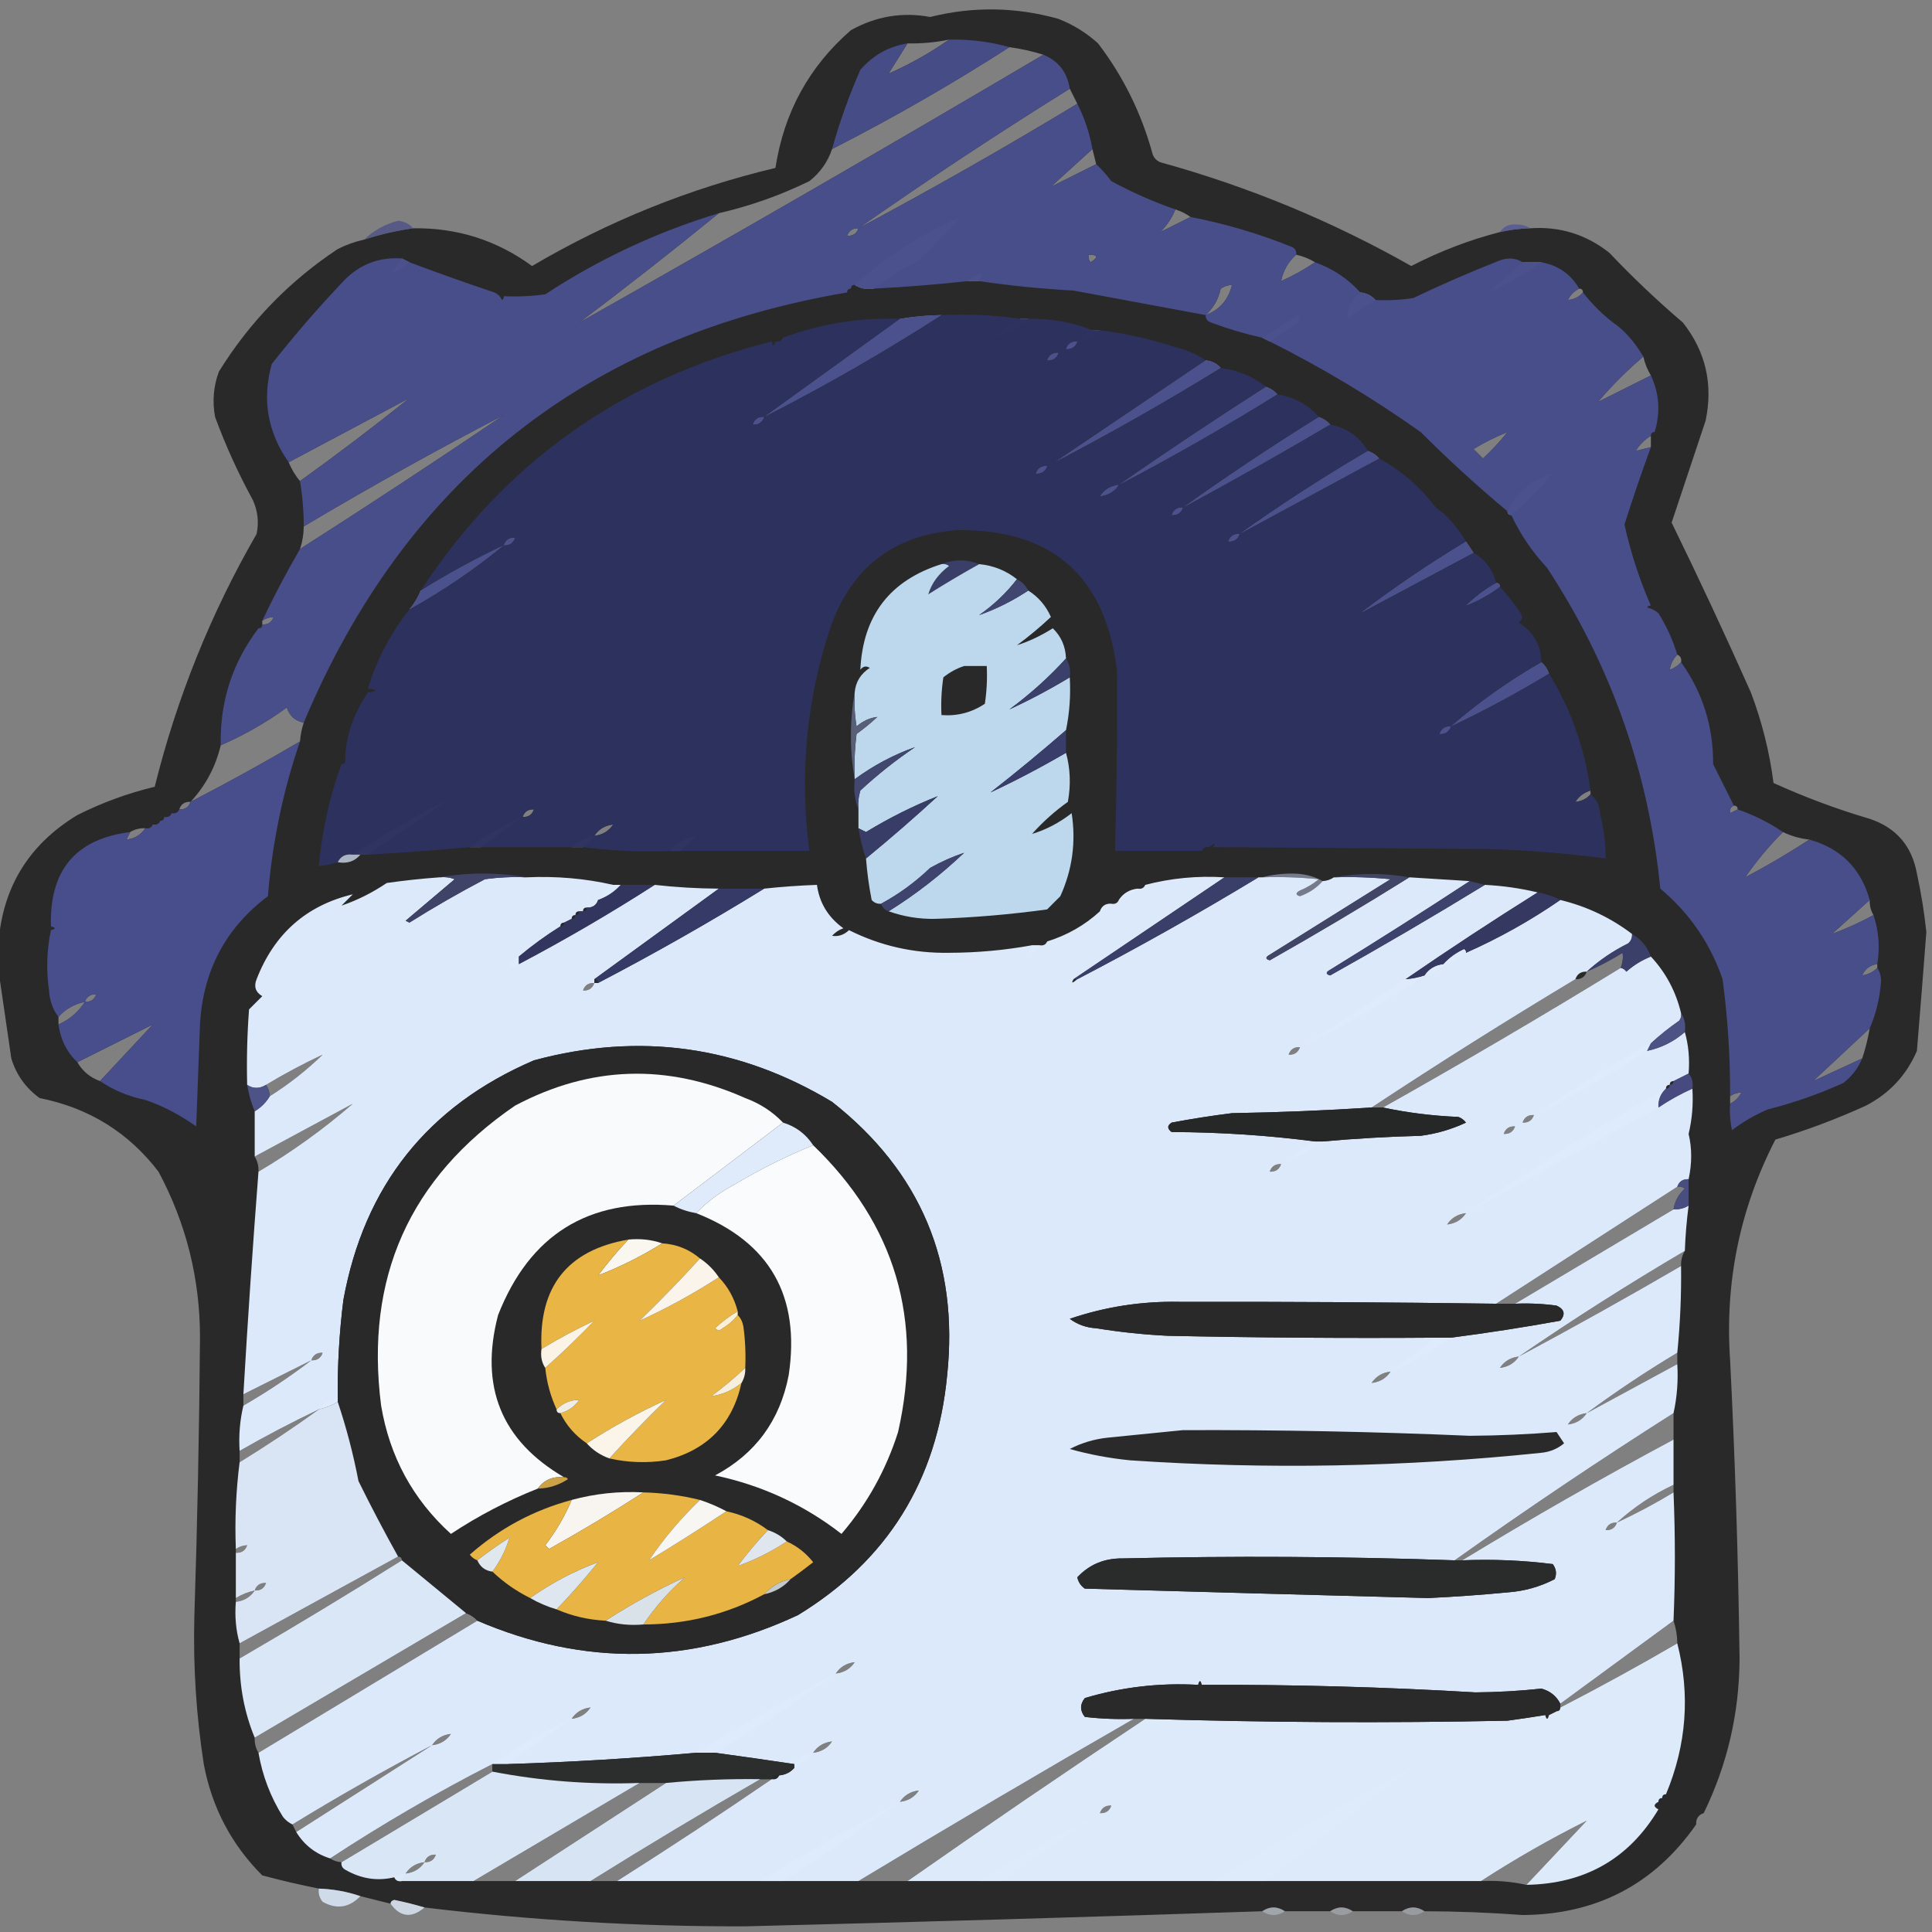 <?xml version="1.0" encoding="UTF-8"?>
<!DOCTYPE svg PUBLIC "-//W3C//DTD SVG 1.1//EN" "http://www.w3.org/Graphics/SVG/1.1/DTD/svg11.dtd">
<svg xmlns="http://www.w3.org/2000/svg" version="1.1" width="512px" height="512px" style="shape-rendering:geometricPrecision; text-rendering:geometricPrecision; image-rendering:optimizeQuality; fill-rule:evenodd; clip-rule:evenodd" xmlns:xlink="http://www.w3.org/1999/xlink">
<rect width="100%" height="100%" fill="#808080" stroke="none"/>
<g><path style="opacity:0.976" fill="#272727" d="M 397.5,61.5 C 400.127,60.908 402.794,60.575 405.5,60.5C 413.342,59.947 420.342,62.114 426.5,67C 432.645,73.477 439.145,79.643 446,85.5C 452.033,93.166 454.033,101.833 452,111.5C 448.963,120.61 445.963,129.61 443,138.5C 450.273,153.38 457.273,168.38 464,183.5C 466.941,191.264 468.941,199.264 470,207.5C 478.262,211.255 486.762,214.421 495.5,217C 502.508,219.344 506.674,224.177 508,231.5C 509.119,236.616 509.952,241.783 510.5,247C 509.706,257.501 508.872,268.001 508,278.5C 505.223,284.943 500.723,289.777 494.5,293C 486.719,296.556 478.719,299.556 470.5,302C 461.074,320.296 457.074,339.796 458.5,360.5C 459.825,386.828 460.659,413.161 461,439.5C 460.945,453.948 457.779,467.615 451.5,480.5C 450.094,480.973 449.427,481.973 449.5,483.5C 438.421,499.375 423.087,507.375 403.5,507.5C 394.844,506.854 386.177,506.52 377.5,506.5C 375.5,505.167 373.5,505.167 371.5,506.5C 367.167,506.5 362.833,506.5 358.5,506.5C 356.5,505.167 354.5,505.167 352.5,506.5C 348.5,506.5 344.5,506.5 340.5,506.5C 338.5,505.167 336.5,505.167 334.5,506.5C 288.841,508.031 243.174,509.364 197.5,510.5C 169.052,510.574 140.718,508.907 112.5,505.5C 109.977,504.746 107.311,504.08 104.5,503.5C 103.893,503.624 103.56,503.957 103.5,504.5C 100.833,503.833 98.167,503.167 95.5,502.5C 92.054,501.313 88.388,500.646 84.5,500.5C 79.478,499.495 74.478,498.328 69.5,497C 61.323,488.816 56.157,478.982 54,467.5C 52.001,454.588 51.168,441.588 51.5,428.5C 52.305,403.831 52.805,379.164 53,354.5C 53.011,338.883 49.345,324.217 42,310.5C 34.031,300.09 23.531,293.59 10.5,291C 6.806,288.313 4.306,284.813 3,280.5C 1.818,272.355 0.652,264.355 -0.5,256.5C -0.5,254.833 -0.5,253.167 -0.5,251.5C 0.223,235.88 7.223,224.046 20.5,216C 27.065,212.701 33.899,210.201 41,208.5C 46.87,184.887 55.87,162.554 68,141.5C 68.652,138.406 68.319,135.406 67,132.5C 63.113,125.394 59.78,118.061 57,110.5C 56.233,106.406 56.566,102.406 58,98.5C 66.121,85.379 76.621,74.545 89.5,66C 91.743,64.864 94.076,64.031 96.5,63.5C 100.725,62.121 105.058,61.121 109.5,60.5C 121.141,60.325 131.641,63.658 141,70.5C 161.233,58.591 182.733,49.925 205.5,44.5C 207.758,29.785 214.425,17.618 225.5,8C 232.13,4.306 239.13,3.139 246.5,4.5C 257.866,1.668 269.199,1.835 280.5,5C 284.419,6.54 287.919,8.707 291,11.5C 297.729,20.323 302.562,30.156 305.5,41C 305.905,41.945 306.572,42.612 307.5,43C 330.866,49.45 353.033,58.617 374,70.5C 381.517,66.607 389.35,63.607 397.5,61.5 Z M 251.5,10.5 C 246.498,14.003 241.165,17.003 235.5,19.5C 237.14,16.851 238.807,14.184 240.5,11.5C 244.215,11.577 247.881,11.244 251.5,10.5 Z M 267.5,12.5 C 270.583,12.916 273.583,13.583 276.5,14.5C 235.763,38.558 194.763,62.225 153.5,85.5C 166.015,76.075 178.348,66.408 190.5,56.5C 198.825,54.585 206.825,51.752 214.5,48C 217.381,45.721 219.381,42.888 220.5,39.5C 236.664,31.255 252.331,22.255 267.5,12.5 Z M 283.5,23.5 C 284.167,24.833 284.833,26.167 285.5,27.5C 266.464,39.018 247.131,50.018 227.5,60.5C 245.815,47.673 264.482,35.34 283.5,23.5 Z M 289.5,39.5 C 289.833,40.833 290.167,42.167 290.5,43.5C 286.5,45.5 282.5,47.5 278.5,49.5C 282.141,46.195 285.808,42.862 289.5,39.5 Z M 311.5,55.5 C 312.995,55.989 314.329,56.655 315.5,57.5C 312.807,58.847 310.14,60.18 307.5,61.5C 309.226,59.772 310.559,57.772 311.5,55.5 Z M 254.5,57.5 C 251.037,61.464 247.37,65.298 243.5,69C 239.268,71.275 235.268,73.775 231.5,76.5C 229.585,76.784 227.919,76.451 226.5,75.5C 234.769,68.021 244.102,62.021 254.5,57.5 Z M 227.5,60.5 C 227.027,61.906 226.027,62.573 224.5,62.5C 224.973,61.094 225.973,60.427 227.5,60.5 Z M 288.5,67.5 C 291.001,67.511 291.168,68.178 289,69.5C 288.536,68.906 288.369,68.239 288.5,67.5 Z M 343.5,67.5 C 345.284,67.892 346.95,68.559 348.5,69.5C 345.669,71.417 342.669,73.083 339.5,74.5C 340.079,71.669 341.412,69.336 343.5,67.5 Z M 106.5,68.5 C 107.167,68.833 107.833,69.167 108.5,69.5C 107.101,70.89 105.434,71.89 103.5,72.5C 104.5,71.167 105.5,69.833 106.5,68.5 Z M 403.5,69.5 C 405.167,69.5 406.833,69.5 408.5,69.5C 404.167,72.669 399.5,75.336 394.5,77.5C 397.474,74.862 400.474,72.195 403.5,69.5 Z M 260.5,72.5 C 260.167,73.167 259.833,73.833 259.5,74.5C 258.5,74.5 257.5,74.5 256.5,74.5C 257.514,73.326 258.847,72.66 260.5,72.5 Z M 326.5,75.5 C 325.541,79.447 323.208,82.113 319.5,83.5C 321.562,81.63 322.895,79.297 323.5,76.5C 324.417,75.873 325.417,75.539 326.5,75.5 Z M 418.5,76.5 C 419.167,76.5 419.5,76.833 419.5,77.5C 418.486,78.674 417.153,79.34 415.5,79.5C 416.167,78.167 417.167,77.167 418.5,76.5 Z M 360.5,77.5 C 362.153,77.66 363.486,78.326 364.5,79.5C 361.979,81.019 359.479,82.686 357,84.5C 357.085,81.664 358.251,79.331 360.5,77.5 Z M 249.5,83.5 C 234.331,93.255 218.664,102.255 202.5,110.5C 214.5,101.833 226.5,93.167 238.5,84.5C 242.135,83.886 245.802,83.552 249.5,83.5 Z M 336.5,90.5 C 335.833,90.167 335.167,89.833 334.5,89.5C 337.687,87.65 340.853,85.65 344,83.5C 344.617,84.449 344.451,85.282 343.5,86C 341.102,87.524 338.769,89.024 336.5,90.5 Z M 270.5,84.5 C 271.167,84.5 271.833,84.5 272.5,84.5C 269.76,86.559 266.76,88.226 263.5,89.5C 265.531,87.478 267.865,85.811 270.5,84.5 Z M 289.5,87.5 C 290.167,87.5 290.833,87.5 291.5,87.5C 289.819,89.007 287.819,90.007 285.5,90.5C 286.436,89.026 287.77,88.026 289.5,87.5 Z M 285.5,90.5 C 285.027,91.906 284.027,92.573 282.5,92.5C 282.973,91.094 283.973,90.427 285.5,90.5 Z M 280.5,93.5 C 280.027,94.906 279.027,95.573 277.5,95.5C 277.973,94.094 278.973,93.427 280.5,93.5 Z M 435.5,94.5 C 435.893,96.284 436.559,97.951 437.5,99.5C 432.833,101.833 428.167,104.167 423.5,106.5C 427.167,102.167 431.167,98.167 435.5,94.5 Z M 319.5,95.5 C 321.153,95.66 322.486,96.326 323.5,97.5C 309.131,106.351 294.464,114.685 279.5,122.5C 292.833,113.5 306.167,104.5 319.5,95.5 Z M 335.5,102.5 C 336.71,102.932 337.71,103.599 338.5,104.5C 324.834,113.002 310.834,121.002 296.5,128.5C 309.328,119.585 322.328,110.919 335.5,102.5 Z M 108.5,105.5 C 99.051,113.065 89.385,120.398 79.5,127.5C 78.263,126.035 77.263,124.368 76.5,122.5C 87.167,116.833 97.833,111.167 108.5,105.5 Z M 79.5,145.5 C 80.15,143.565 80.483,141.565 80.5,139.5C 97.998,129.091 115.665,119.258 133.5,110C 115.614,122.103 97.614,133.936 79.5,145.5 Z M 202.5,110.5 C 202.027,111.906 201.027,112.573 199.5,112.5C 199.973,111.094 200.973,110.427 202.5,110.5 Z M 349.5,110.5 C 350.71,110.932 351.71,111.599 352.5,112.5C 339.635,120.099 326.635,127.432 313.5,134.5C 325.205,126.141 337.205,118.141 349.5,110.5 Z M 399.5,114.5 C 397.539,116.963 395.372,119.297 393,121.5C 392.167,120.667 391.333,119.833 390.5,119C 393.411,117.239 396.411,115.739 399.5,114.5 Z M 437.5,115.5 C 437.5,116.5 437.5,117.5 437.5,118.5C 436.167,118.833 434.833,119.167 433.5,119.5C 434.5,117.833 435.833,116.5 437.5,115.5 Z M 362.5,119.5 C 363.71,119.932 364.71,120.599 365.5,121.5C 353.167,128.167 340.833,134.833 328.5,141.5C 339.485,133.671 350.818,126.338 362.5,119.5 Z M 277.5,123.5 C 277.027,124.906 276.027,125.573 274.5,125.5C 274.973,124.094 275.973,123.427 277.5,123.5 Z M 411.5,125.5 C 408.167,129.5 404.5,133.167 400.5,136.5C 399.833,136.5 399.5,136.167 399.5,135.5C 401.925,130.419 405.925,127.086 411.5,125.5 Z M 296.5,128.5 C 295.341,130.25 293.674,131.25 291.5,131.5C 292.659,129.75 294.326,128.75 296.5,128.5 Z M 313.5,134.5 C 313.027,135.906 312.027,136.573 310.5,136.5C 310.973,135.094 311.973,134.427 313.5,134.5 Z M 328.5,141.5 C 328.027,142.906 327.027,143.573 325.5,143.5C 325.973,142.094 326.973,141.427 328.5,141.5 Z M 136.5,142.5 C 136.027,143.906 135.027,144.573 133.5,144.5C 133.973,143.094 134.973,142.427 136.5,142.5 Z M 388.5,143.5 C 389.167,144.5 389.833,145.5 390.5,146.5C 380.5,151.833 370.5,157.167 360.5,162.5C 369.45,155.685 378.783,149.351 388.5,143.5 Z M 133.5,144.5 C 125.695,150.906 117.361,156.572 108.5,161.5C 109.752,159.999 110.752,158.332 111.5,156.5C 118.597,152.07 125.931,148.07 133.5,144.5 Z M 396.5,154.5 C 397.167,154.5 397.5,154.833 397.5,155.5C 394.76,157.56 391.76,159.226 388.5,160.5C 390.86,158.147 393.527,156.147 396.5,154.5 Z M 72.5,163.5 C 72.027,164.906 71.027,165.573 69.5,165.5C 69.5,165.167 69.5,164.833 69.5,164.5C 70.391,163.89 71.391,163.557 72.5,163.5 Z M 444.5,173.5 C 445.338,173.842 445.672,174.508 445.5,175.5C 444.71,176.401 443.71,177.068 442.5,177.5C 442.733,175.938 443.4,174.605 444.5,173.5 Z M 408.5,175.5 C 409.401,176.29 410.068,177.29 410.5,178.5C 402.068,183.597 393.402,188.264 384.5,192.5C 391.939,186.063 399.939,180.397 408.5,175.5 Z M 80.5,191.5 C 79.962,193.117 79.629,194.784 79.5,196.5C 69.994,202.087 60.327,207.42 50.5,212.5C 54.467,208.236 57.133,203.236 58.5,197.5C 64.686,194.823 70.519,191.489 76,187.5C 76.748,189.751 78.248,191.084 80.5,191.5 Z M 384.5,192.5 C 384.027,193.906 383.027,194.573 381.5,194.5C 381.973,193.094 382.973,192.427 384.5,192.5 Z M 421.5,209.5 C 421.5,209.833 421.5,210.167 421.5,210.5C 420.486,211.674 419.153,212.34 417.5,212.5C 418.436,211.026 419.77,210.026 421.5,209.5 Z M 119.5,211.5 C 112.167,216.5 104.833,221.5 97.5,226.5C 96.833,226.5 96.167,226.5 95.5,226.5C 94.833,226.5 94.167,226.5 93.5,226.5C 101.832,220.998 110.499,215.998 119.5,211.5 Z M 50.5,212.5 C 50.027,213.906 49.027,214.573 47.5,214.5C 47.973,213.094 48.973,212.427 50.5,212.5 Z M 459.5,213.5 C 460.167,213.5 460.5,213.833 460.5,214.5C 459.833,214.833 459.167,215.167 458.5,215.5C 458.328,214.508 458.662,213.842 459.5,213.5 Z M 141.5,214.5 C 141.027,215.906 140.027,216.573 138.5,216.5C 138.973,215.094 139.973,214.427 141.5,214.5 Z M 138.5,216.5 C 134.833,219.167 131.167,221.833 127.5,224.5C 126.5,224.5 125.5,224.5 124.5,224.5C 128.833,221.331 133.5,218.664 138.5,216.5 Z M 162.5,218.5 C 161.341,220.25 159.674,221.25 157.5,221.5C 158.659,219.75 160.326,218.75 162.5,218.5 Z M 38.5,219.5 C 37.341,221.25 35.674,222.25 33.5,222.5C 33.833,221.833 34.167,221.167 34.5,220.5C 35.708,219.766 37.041,219.433 38.5,219.5 Z M 472.5,220.5 C 474.701,221.566 477.035,222.233 479.5,222.5C 474.033,226.071 468.367,229.404 462.5,232.5C 465.463,228.202 468.797,224.202 472.5,220.5 Z M 157.5,221.5 C 156.694,222.728 155.694,223.728 154.5,224.5C 153.5,224.5 152.5,224.5 151.5,224.5C 153.181,222.992 155.181,221.992 157.5,221.5 Z M 184.5,221.5 C 183.167,222.833 181.833,224.167 180.5,225.5C 179.5,225.5 178.5,225.5 177.5,225.5C 179.336,223.412 181.669,222.079 184.5,221.5 Z M 162.5,234.5 C 163.167,234.5 163.833,234.5 164.5,234.5C 162.853,236.326 160.853,237.66 158.5,238.5C 159.527,236.806 160.861,235.473 162.5,234.5 Z M 301.5,235.5 C 300.341,237.25 298.674,238.25 296.5,238.5C 297.659,236.75 299.326,235.75 301.5,235.5 Z M 158.5,238.5 C 158.027,239.906 157.027,240.573 155.5,240.5C 155.973,239.094 156.973,238.427 158.5,238.5 Z M 495.5,238.5 C 495.433,239.959 495.766,241.292 496.5,242.5C 492.983,244.424 489.316,246.091 485.5,247.5C 488.808,244.529 492.141,241.529 495.5,238.5 Z M 294.5,239.5 C 294.027,240.906 293.027,241.573 291.5,241.5C 291.973,240.094 292.973,239.427 294.5,239.5 Z M 273.5,250.5 C 274.167,250.5 274.833,250.5 275.5,250.5C 275.027,251.906 274.027,252.573 272.5,252.5C 272.833,251.833 273.167,251.167 273.5,250.5 Z M 388.5,252.5 C 386.819,254.008 384.819,255.008 382.5,255.5C 384,253.821 385.833,252.488 388,251.5C 388.399,251.728 388.565,252.062 388.5,252.5 Z M 429.5,256.5 C 408.782,269.197 387.782,281.53 366.5,293.5C 365.5,293.5 364.5,293.5 363.5,293.5C 381.211,281.806 399.211,270.472 417.5,259.5C 419.027,259.573 420.027,258.906 420.5,257.5C 423.758,256.092 426.924,254.426 430,252.5C 430.195,253.819 430.028,255.153 429.5,256.5 Z M 137.5,253.5 C 137.5,254.167 137.5,254.833 137.5,255.5C 136.609,256.11 135.609,256.443 134.5,256.5C 135.167,255.167 136.167,254.167 137.5,253.5 Z M 382.5,255.5 C 381.341,257.25 379.674,258.25 377.5,258.5C 378.659,256.75 380.326,255.75 382.5,255.5 Z M 497.5,255.5 C 497.5,255.833 497.5,256.167 497.5,256.5C 496.395,257.6 495.062,258.267 493.5,258.5C 494.262,256.738 495.596,255.738 497.5,255.5 Z M 377.5,258.5 C 367.666,265.254 357.333,271.254 346.5,276.5C 355.167,270.833 363.833,265.167 372.5,259.5C 374.216,259.371 375.883,259.038 377.5,258.5 Z M 157.5,260.5 C 157.027,261.906 156.027,262.573 154.5,262.5C 154.973,261.094 155.973,260.427 157.5,260.5 Z M 25.5,263.5 C 25.027,264.906 24.027,265.573 22.5,265.5C 22.973,264.094 23.973,263.427 25.5,263.5 Z M 22.5,265.5 C 20.766,268.2 18.432,270.2 15.5,271.5C 15.5,270.833 15.5,270.167 15.5,269.5C 17.336,267.412 19.669,266.079 22.5,265.5 Z M 40.5,271.5 C 35.833,276.5 31.167,281.5 26.5,286.5C 23.891,285.557 21.891,283.89 20.5,281.5C 27.167,278.167 33.833,274.833 40.5,271.5 Z M 495.5,272.5 C 495.037,275.221 494.371,277.888 493.5,280.5C 489.167,282.5 484.833,284.5 480.5,286.5C 485.474,281.861 490.474,277.195 495.5,272.5 Z M 437.5,276.5 C 437.167,277.167 436.833,277.833 436.5,278.5C 427.5,284.336 418.167,289.669 408.5,294.5C 417.655,287.752 427.322,281.752 437.5,276.5 Z M 344.5,277.5 C 344.027,278.906 343.027,279.573 341.5,279.5C 341.973,278.094 342.973,277.427 344.5,277.5 Z M 85.5,279.5 C 81.235,283.638 76.569,287.305 71.5,290.5C 71.443,289.391 71.11,288.391 70.5,287.5C 75.368,284.566 80.368,281.9 85.5,279.5 Z M 441.5,288.5 C 440.058,289.82 439.392,291.486 439.5,293.5C 422.5,302.833 405.5,312.167 388.5,321.5C 405.655,309.752 423.321,298.752 441.5,288.5 Z M 461.5,289.5 C 460.833,290.833 459.833,291.833 458.5,292.5C 458.5,291.833 458.5,291.167 458.5,290.5C 459.391,289.89 460.391,289.557 461.5,289.5 Z M 93.5,292.5 C 85.734,299.223 77.401,305.223 68.5,310.5C 68.567,309.041 68.234,307.708 67.5,306.5C 76.167,301.833 84.833,297.167 93.5,292.5 Z M 406.5,295.5 C 406.027,296.906 405.027,297.573 403.5,297.5C 403.973,296.094 404.973,295.427 406.5,295.5 Z M 401.5,298.5 C 401.027,299.906 400.027,300.573 398.5,300.5C 398.973,299.094 399.973,298.427 401.5,298.5 Z M 348.5,302.5 C 349.167,302.5 349.833,302.5 350.5,302.5C 347.76,304.56 344.76,306.226 341.5,307.5C 343.531,305.478 345.865,303.811 348.5,302.5 Z M 339.5,308.5 C 339.027,309.906 338.027,310.573 336.5,310.5C 336.973,309.094 337.973,308.427 339.5,308.5 Z M 444.5,314.5 C 445.239,314.369 445.906,314.536 446.5,315C 444.84,316.488 443.84,318.321 443.5,320.5C 429.5,328.833 415.5,337.167 401.5,345.5C 399.833,345.5 398.167,345.5 396.5,345.5C 412.464,335.18 428.464,324.847 444.5,314.5 Z M 388.5,321.5 C 387.341,323.25 385.674,324.25 383.5,324.5C 384.659,322.75 386.326,321.75 388.5,321.5 Z M 446.5,331.5 C 445.766,332.708 445.433,334.041 445.5,335.5C 431.301,343.766 416.968,351.766 402.5,359.5C 416.82,349.67 431.487,340.337 446.5,331.5 Z M 380.5,354.5 C 381.833,354.5 383.167,354.5 384.5,354.5C 379.498,358.003 374.165,361.003 368.5,363.5C 372.5,360.5 376.5,357.5 380.5,354.5 Z M 85.5,358.5 C 85.027,359.906 84.027,360.573 82.5,360.5C 82.973,359.094 83.973,358.427 85.5,358.5 Z M 444.5,358.5 C 444.5,359.5 444.5,360.5 444.5,361.5C 436.483,365.862 428.483,370.195 420.5,374.5C 428.205,368.808 436.205,363.474 444.5,358.5 Z M 402.5,359.5 C 401.341,361.25 399.674,362.25 397.5,362.5C 398.659,360.75 400.326,359.75 402.5,359.5 Z M 82.5,360.5 C 76.795,364.859 70.795,368.859 64.5,372.5C 64.5,371.5 64.5,370.5 64.5,369.5C 70.5,366.5 76.5,363.5 82.5,360.5 Z M 368.5,363.5 C 367.341,365.25 365.674,366.25 363.5,366.5C 364.659,364.75 366.326,363.75 368.5,363.5 Z M 89.5,370.5 C 89.5,370.833 89.5,371.167 89.5,371.5C 87.951,372.441 86.284,373.107 84.5,373.5C 85.659,371.75 87.326,370.75 89.5,370.5 Z M 84.5,373.5 C 77.709,378.402 70.709,383.068 63.5,387.5C 63.5,386.5 63.5,385.5 63.5,384.5C 70.369,380.566 77.369,376.899 84.5,373.5 Z M 420.5,374.5 C 419.341,376.25 417.674,377.25 415.5,377.5C 416.659,375.75 418.326,374.75 420.5,374.5 Z M 443.5,374.5 C 443.5,376.833 443.5,379.167 443.5,381.5C 424.5,391.664 405.833,402.331 387.5,413.5C 386.833,413.5 386.167,413.5 385.5,413.5C 404.451,400.018 423.785,387.018 443.5,374.5 Z M 443.5,393.5 C 443.5,394.167 443.5,394.833 443.5,395.5C 438.632,398.434 433.632,401.1 428.5,403.5C 432.976,399.425 437.976,396.092 443.5,393.5 Z M 428.5,403.5 C 428.027,404.906 427.027,405.573 425.5,405.5C 425.973,404.094 426.973,403.427 428.5,403.5 Z M 65.5,409.5 C 65.027,410.906 64.027,411.573 62.5,411.5C 62.5,411.167 62.5,410.833 62.5,410.5C 63.391,409.89 64.391,409.557 65.5,409.5 Z M 105.5,412.5 C 106.167,412.5 106.5,412.833 106.5,413.5C 92.305,422.429 77.972,431.096 63.5,439.5C 63.5,438.167 63.5,436.833 63.5,435.5C 77.5,427.833 91.5,420.167 105.5,412.5 Z M 70.5,419.5 C 70.027,420.906 69.027,421.573 67.5,421.5C 67.973,420.094 68.973,419.427 70.5,419.5 Z M 67.5,421.5 C 66.341,423.25 64.674,424.25 62.5,424.5C 62.5,424.167 62.5,423.833 62.5,423.5C 64.049,422.559 65.716,421.893 67.5,421.5 Z M 123.5,427.5 C 124.71,427.932 125.71,428.599 126.5,429.5C 107.149,441.194 87.816,452.86 68.5,464.5C 67.766,463.292 67.433,461.959 67.5,460.5C 86.202,449.485 104.869,438.485 123.5,427.5 Z M 443.5,429.5 C 444.15,431.435 444.483,433.435 444.5,435.5C 434.327,441.421 423.994,447.087 413.5,452.5C 413.5,452.167 413.5,451.833 413.5,451.5C 423.5,444.167 433.5,436.833 443.5,429.5 Z M 226.5,440.5 C 225.341,442.25 223.674,443.25 221.5,443.5C 222.659,441.75 224.326,440.75 226.5,440.5 Z M 221.5,443.5 C 211.212,450.984 200.546,457.984 189.5,464.5C 187.833,464.5 186.167,464.5 184.5,464.5C 196.572,457.108 208.905,450.108 221.5,443.5 Z M 156.5,452.5 C 155.341,454.25 153.674,455.25 151.5,455.5C 152.659,453.75 154.326,452.75 156.5,452.5 Z M 151.5,455.5 C 145.833,459.5 140.167,463.5 134.5,467.5C 133.167,467.5 131.833,467.5 130.5,467.5C 137.004,462.745 144.004,458.745 151.5,455.5 Z M 300.5,455.5 C 301.5,455.5 302.5,455.5 303.5,455.5C 282.327,469.586 261.327,483.919 240.5,498.5C 236.167,498.5 231.833,498.5 227.5,498.5C 251.669,483.915 276.002,469.581 300.5,455.5 Z M 119.5,459.5 C 118.341,461.25 116.674,462.25 114.5,462.5C 115.659,460.75 117.326,459.75 119.5,459.5 Z M 220.5,461.5 C 219.341,463.25 217.674,464.25 215.5,464.5C 216.659,462.75 218.326,461.75 220.5,461.5 Z M 114.5,462.5 C 102.536,470.153 90.536,477.82 78.5,485.5C 78.167,484.833 77.833,484.167 77.5,483.5C 89.572,476.108 101.905,469.108 114.5,462.5 Z M 215.5,464.5 C 214.055,466.063 212.389,467.396 210.5,468.5C 210.5,468.167 210.5,467.833 210.5,467.5C 211.659,465.75 213.326,464.75 215.5,464.5 Z M 130.5,467.5 C 130.5,468.167 130.5,468.833 130.5,469.5C 117.139,477.511 103.806,485.511 90.5,493.5C 89.391,493.443 88.391,493.11 87.5,492.5C 101.334,483.413 115.667,475.079 130.5,467.5 Z M 375.5,467.5 C 362.167,477.833 348.833,488.167 335.5,498.5C 330.833,498.5 326.167,498.5 321.5,498.5C 339.166,487.664 357.166,477.331 375.5,467.5 Z M 201.5,471.5 C 202.5,471.5 203.5,471.5 204.5,471.5C 191.005,480.749 177.338,489.749 163.5,498.5C 161.167,498.5 158.833,498.5 156.5,498.5C 171.334,489.248 186.334,480.248 201.5,471.5 Z M 169.5,472.5 C 171.833,472.5 174.167,472.5 176.5,472.5C 163.167,481.167 149.833,489.833 136.5,498.5C 132.833,498.5 129.167,498.5 125.5,498.5C 140.167,489.833 154.833,481.167 169.5,472.5 Z M 243.5,474.5 C 242.341,476.25 240.674,477.25 238.5,477.5C 239.659,475.75 241.326,474.75 243.5,474.5 Z M 238.5,477.5 C 228.34,484.747 218.006,491.747 207.5,498.5C 205.5,498.5 203.5,498.5 201.5,498.5C 213.572,491.108 225.905,484.108 238.5,477.5 Z M 294.5,478.5 C 294.027,479.906 293.027,480.573 291.5,480.5C 291.973,479.094 292.973,478.427 294.5,478.5 Z M 291.5,480.5 C 282.833,486.5 274.167,492.5 265.5,498.5C 263.5,498.5 261.5,498.5 259.5,498.5C 269.835,491.997 280.502,485.997 291.5,480.5 Z M 420.5,482.5 C 415.167,488.167 409.833,493.833 404.5,499.5C 400.566,498.64 396.566,498.307 392.5,498.5C 401.5,492.664 410.833,487.331 420.5,482.5 Z M 115.5,491.5 C 115.027,492.906 114.027,493.573 112.5,493.5C 112.973,492.094 113.973,491.427 115.5,491.5 Z M 112.5,493.5 C 111.341,495.25 109.674,496.25 107.5,496.5C 108.659,494.75 110.326,493.75 112.5,493.5 Z M 107.5,496.5 C 107.167,497.167 106.833,497.833 106.5,498.5C 105.508,498.672 104.842,498.338 104.5,497.5C 105.391,496.89 106.391,496.557 107.5,496.5 Z"/></g>
<g><path style="opacity:0.93" fill="#484f8c" d="M 251.5,10.5 C 257.069,10.376 262.402,11.043 267.5,12.5C 252.331,22.255 236.664,31.255 220.5,39.5C 222.5,32.334 225,25.334 228,18.5C 231.355,14.63 235.521,12.297 240.5,11.5C 238.807,14.184 237.14,16.851 235.5,19.5C 241.165,17.003 246.498,14.003 251.5,10.5 Z"/></g>
<g><path style="opacity:0.971" fill="#484f8c" d="M 276.5,14.5 C 280.504,16.163 282.837,19.163 283.5,23.5C 264.482,35.34 245.815,47.673 227.5,60.5C 247.131,50.018 266.464,39.018 285.5,27.5C 287.428,31.285 288.762,35.285 289.5,39.5C 285.808,42.862 282.141,46.195 278.5,49.5C 282.5,47.5 286.5,45.5 290.5,43.5C 291.933,44.833 293.267,46.333 294.5,48C 300.072,51.012 305.739,53.512 311.5,55.5C 310.559,57.772 309.226,59.772 307.5,61.5C 310.14,60.18 312.807,58.847 315.5,57.5C 324.734,59.279 333.734,61.945 342.5,65.5C 343.298,65.957 343.631,66.624 343.5,67.5C 341.412,69.336 340.079,71.669 339.5,74.5C 342.669,73.083 345.669,71.417 348.5,69.5C 353.197,71.177 357.197,73.844 360.5,77.5C 358.251,79.331 357.085,81.664 357,84.5C 359.479,82.686 361.979,81.019 364.5,79.5C 367.85,79.665 371.183,79.498 374.5,79C 382.05,75.392 389.717,72.058 397.5,69C 399.712,68.211 401.712,68.377 403.5,69.5C 400.474,72.195 397.474,74.862 394.5,77.5C 399.5,75.336 404.167,72.669 408.5,69.5C 412.992,70.347 416.325,72.68 418.5,76.5C 417.167,77.167 416.167,78.167 415.5,79.5C 417.153,79.34 418.486,78.674 419.5,77.5C 421.833,80.5 424.5,83.167 427.5,85.5C 430.442,87.482 433.108,90.482 435.5,94.5C 431.167,98.167 427.167,102.167 423.5,106.5C 428.167,104.167 432.833,101.833 437.5,99.5C 439.739,104.253 440.072,109.253 438.5,114.5C 437.833,114.5 437.5,114.833 437.5,115.5C 435.833,116.5 434.5,117.833 433.5,119.5C 434.833,119.167 436.167,118.833 437.5,118.5C 435.016,125.297 432.683,132.13 430.5,139C 432.135,146.404 434.468,153.571 437.5,160.5C 437.062,160.435 436.728,160.601 436.5,161C 437.624,161.249 438.624,161.749 439.5,162.5C 441.683,165.99 443.35,169.657 444.5,173.5C 443.4,174.605 442.733,175.938 442.5,177.5C 443.71,177.068 444.71,176.401 445.5,175.5C 451.211,183.472 454.044,192.472 454,202.5C 455.86,206.22 457.693,209.886 459.5,213.5C 458.662,213.842 458.328,214.508 458.5,215.5C 459.167,215.167 459.833,214.833 460.5,214.5C 464.776,215.971 468.776,217.971 472.5,220.5C 468.797,224.202 465.463,228.202 462.5,232.5C 468.367,229.404 474.033,226.071 479.5,222.5C 487.824,224.824 493.157,230.157 495.5,238.5C 492.141,241.529 488.808,244.529 485.5,247.5C 489.316,246.091 492.983,244.424 496.5,242.5C 497.899,246.706 498.232,251.039 497.5,255.5C 495.596,255.738 494.262,256.738 493.5,258.5C 495.062,258.267 496.395,257.6 497.5,256.5C 498.152,257.449 498.486,258.615 498.5,260C 498.182,264.461 497.182,268.628 495.5,272.5C 490.474,277.195 485.474,281.861 480.5,286.5C 484.833,284.5 489.167,282.5 493.5,280.5C 492.432,283.075 490.765,285.242 488.5,287C 482.032,289.933 475.366,292.267 468.5,294C 465.088,295.455 461.921,297.288 459,299.5C 458.503,297.19 458.337,294.857 458.5,292.5C 459.833,291.833 460.833,290.833 461.5,289.5C 460.391,289.557 459.391,289.89 458.5,290.5C 458.539,280.116 457.872,269.783 456.5,259.5C 453.244,249.999 447.744,241.999 440,235.5C 436.93,204.617 426.93,176.284 410,150.5C 406.055,146.249 402.888,141.582 400.5,136.5C 404.5,133.167 408.167,129.5 411.5,125.5C 405.925,127.086 401.925,130.419 399.5,135.5C 391.528,128.863 383.861,121.863 376.5,114.5C 363.761,105.466 350.428,97.466 336.5,90.5C 338.769,89.024 341.102,87.524 343.5,86C 344.451,85.282 344.617,84.449 344,83.5C 340.853,85.65 337.687,87.65 334.5,89.5C 329.946,88.483 325.446,87.15 321,85.5C 319.97,85.164 319.47,84.497 319.5,83.5C 307.885,81.341 296.218,79.174 284.5,77C 275.979,76.54 267.646,75.707 259.5,74.5C 259.833,73.833 260.167,73.167 260.5,72.5C 258.847,72.66 257.514,73.326 256.5,74.5C 248.197,75.403 239.864,76.069 231.5,76.5C 235.268,73.775 239.268,71.275 243.5,69C 247.37,65.298 251.037,61.464 254.5,57.5C 244.102,62.021 234.769,68.021 226.5,75.5C 225.833,75.5 225.5,75.833 225.5,76.5C 224.833,76.5 224.5,76.833 224.5,77.5C 155.454,89.242 107.454,127.242 80.5,191.5C 78.248,191.084 76.748,189.751 76,187.5C 70.519,191.489 64.686,194.823 58.5,197.5C 58.242,185.941 61.576,175.608 68.5,166.5C 69.167,166.5 69.5,166.167 69.5,165.5C 71.027,165.573 72.027,164.906 72.5,163.5C 71.391,163.557 70.391,163.89 69.5,164.5C 72.566,158.036 75.899,151.702 79.5,145.5C 97.614,133.936 115.614,122.103 133.5,110C 115.665,119.258 97.998,129.091 80.5,139.5C 80.496,135.466 80.162,131.466 79.5,127.5C 89.385,120.398 99.051,113.065 108.5,105.5C 97.833,111.167 87.167,116.833 76.5,122.5C 70.912,114.561 69.412,105.894 72,96.5C 78.127,88.705 84.627,81.205 91.5,74C 95.674,69.913 100.675,68.079 106.5,68.5C 105.5,69.833 104.5,71.167 103.5,72.5C 105.434,71.89 107.101,70.89 108.5,69.5C 115.909,72.282 123.409,74.948 131,77.5C 131.945,77.905 132.612,78.572 133,79.5C 133.399,79.272 133.565,78.938 133.5,78.5C 137.182,78.665 140.848,78.499 144.5,78C 158.787,68.625 174.12,61.458 190.5,56.5C 178.348,66.408 166.015,76.075 153.5,85.5C 194.763,62.225 235.763,38.558 276.5,14.5 Z M 254.5,57.5 C 251.037,61.464 247.37,65.298 243.5,69C 239.268,71.275 235.268,73.775 231.5,76.5C 229.585,76.784 227.919,76.451 226.5,75.5C 234.769,68.021 244.102,62.021 254.5,57.5 Z M 227.5,60.5 C 227.027,61.906 226.027,62.573 224.5,62.5C 224.973,61.094 225.973,60.427 227.5,60.5 Z M 288.5,67.5 C 288.369,68.239 288.536,68.906 289,69.5C 291.168,68.178 291.001,67.511 288.5,67.5 Z M 106.5,68.5 C 107.167,68.833 107.833,69.167 108.5,69.5C 107.101,70.89 105.434,71.89 103.5,72.5C 104.5,71.167 105.5,69.833 106.5,68.5 Z M 403.5,69.5 C 405.167,69.5 406.833,69.5 408.5,69.5C 404.167,72.669 399.5,75.336 394.5,77.5C 397.474,74.862 400.474,72.195 403.5,69.5 Z M 260.5,72.5 C 260.167,73.167 259.833,73.833 259.5,74.5C 258.5,74.5 257.5,74.5 256.5,74.5C 257.514,73.326 258.847,72.66 260.5,72.5 Z M 326.5,75.5 C 325.541,79.447 323.208,82.113 319.5,83.5C 321.562,81.63 322.895,79.297 323.5,76.5C 324.417,75.873 325.417,75.539 326.5,75.5 Z M 360.5,77.5 C 362.153,77.66 363.486,78.326 364.5,79.5C 361.979,81.019 359.479,82.686 357,84.5C 357.085,81.664 358.251,79.331 360.5,77.5 Z M 249.5,83.5 C 234.331,93.255 218.664,102.255 202.5,110.5C 214.5,101.833 226.5,93.167 238.5,84.5C 242.135,83.886 245.802,83.552 249.5,83.5 Z M 336.5,90.5 C 335.833,90.167 335.167,89.833 334.5,89.5C 337.687,87.65 340.853,85.65 344,83.5C 344.617,84.449 344.451,85.282 343.5,86C 341.102,87.524 338.769,89.024 336.5,90.5 Z M 270.5,84.5 C 271.167,84.5 271.833,84.5 272.5,84.5C 269.76,86.559 266.76,88.226 263.5,89.5C 265.531,87.478 267.865,85.811 270.5,84.5 Z M 289.5,87.5 C 290.167,87.5 290.833,87.5 291.5,87.5C 289.819,89.007 287.819,90.007 285.5,90.5C 286.436,89.026 287.77,88.026 289.5,87.5 Z M 285.5,90.5 C 285.027,91.906 284.027,92.573 282.5,92.5C 282.973,91.094 283.973,90.427 285.5,90.5 Z M 280.5,93.5 C 280.027,94.906 279.027,95.573 277.5,95.5C 277.973,94.094 278.973,93.427 280.5,93.5 Z M 319.5,95.5 C 321.153,95.66 322.486,96.326 323.5,97.5C 309.131,106.351 294.464,114.685 279.5,122.5C 292.833,113.5 306.167,104.5 319.5,95.5 Z M 335.5,102.5 C 336.71,102.932 337.71,103.599 338.5,104.5C 324.834,113.002 310.834,121.002 296.5,128.5C 309.328,119.585 322.328,110.919 335.5,102.5 Z M 202.5,110.5 C 202.027,111.906 201.027,112.573 199.5,112.5C 199.973,111.094 200.973,110.427 202.5,110.5 Z M 349.5,110.5 C 350.71,110.932 351.71,111.599 352.5,112.5C 339.635,120.099 326.635,127.432 313.5,134.5C 325.205,126.141 337.205,118.141 349.5,110.5 Z M 399.5,114.5 C 396.411,115.739 393.411,117.239 390.5,119C 391.333,119.833 392.167,120.667 393,121.5C 395.372,119.297 397.539,116.963 399.5,114.5 Z M 362.5,119.5 C 363.71,119.932 364.71,120.599 365.5,121.5C 353.167,128.167 340.833,134.833 328.5,141.5C 339.485,133.671 350.818,126.338 362.5,119.5 Z M 277.5,123.5 C 277.027,124.906 276.027,125.573 274.5,125.5C 274.973,124.094 275.973,123.427 277.5,123.5 Z M 411.5,125.5 C 408.167,129.5 404.5,133.167 400.5,136.5C 399.833,136.5 399.5,136.167 399.5,135.5C 401.925,130.419 405.925,127.086 411.5,125.5 Z M 296.5,128.5 C 295.341,130.25 293.674,131.25 291.5,131.5C 292.659,129.75 294.326,128.75 296.5,128.5 Z M 313.5,134.5 C 313.027,135.906 312.027,136.573 310.5,136.5C 310.973,135.094 311.973,134.427 313.5,134.5 Z M 328.5,141.5 C 328.027,142.906 327.027,143.573 325.5,143.5C 325.973,142.094 326.973,141.427 328.5,141.5 Z M 136.5,142.5 C 136.027,143.906 135.027,144.573 133.5,144.5C 133.973,143.094 134.973,142.427 136.5,142.5 Z M 388.5,143.5 C 389.167,144.5 389.833,145.5 390.5,146.5C 380.5,151.833 370.5,157.167 360.5,162.5C 369.45,155.685 378.783,149.351 388.5,143.5 Z M 133.5,144.5 C 125.695,150.906 117.361,156.572 108.5,161.5C 109.752,159.999 110.752,158.332 111.5,156.5C 118.597,152.07 125.931,148.07 133.5,144.5 Z M 396.5,154.5 C 397.167,154.5 397.5,154.833 397.5,155.5C 394.76,157.56 391.76,159.226 388.5,160.5C 390.86,158.147 393.527,156.147 396.5,154.5 Z M 408.5,175.5 C 409.401,176.29 410.068,177.29 410.5,178.5C 402.068,183.597 393.402,188.264 384.5,192.5C 391.939,186.063 399.939,180.397 408.5,175.5 Z M 384.5,192.5 C 384.027,193.906 383.027,194.573 381.5,194.5C 381.973,193.094 382.973,192.427 384.5,192.5 Z"/></g>
<g><path style="opacity:0.716" fill="#474c87" d="M 109.5,60.5 C 105.058,61.121 100.725,62.121 96.5,63.5C 98.99,61.084 101.99,59.418 105.5,58.5C 107.171,58.668 108.504,59.335 109.5,60.5 Z"/></g>
<g><path style="opacity:0.674" fill="#484e99" d="M 405.5,60.5 C 402.794,60.575 400.127,60.908 397.5,61.5C 398.492,59.974 399.992,59.307 402,59.5C 403.385,59.514 404.551,59.848 405.5,60.5 Z"/></g>
<g><path style="opacity:0.971" fill="#2e325f" d="M 249.5,83.5 C 256.687,83.175 263.687,83.509 270.5,84.5C 267.865,85.811 265.531,87.478 263.5,89.5C 266.76,88.226 269.76,86.559 272.5,84.5C 278.489,84.367 284.156,85.367 289.5,87.5C 287.77,88.026 286.436,89.026 285.5,90.5C 287.819,90.007 289.819,89.007 291.5,87.5C 298.31,88.369 304.977,89.869 311.5,92C 314.476,92.705 317.142,93.871 319.5,95.5C 306.167,104.5 292.833,113.5 279.5,122.5C 294.464,114.685 309.131,106.351 323.5,97.5C 328.032,98.105 332.032,99.772 335.5,102.5C 322.328,110.919 309.328,119.585 296.5,128.5C 310.834,121.002 324.834,113.002 338.5,104.5C 342.997,105.244 346.664,107.244 349.5,110.5C 337.205,118.141 325.205,126.141 313.5,134.5C 326.635,127.432 339.635,120.099 352.5,112.5C 356.913,113.367 360.247,115.7 362.5,119.5C 350.818,126.338 339.485,133.671 328.5,141.5C 340.833,134.833 353.167,128.167 365.5,121.5C 371.391,124.719 376.391,129.052 380.5,134.5C 383.442,136.482 386.108,139.482 388.5,143.5C 378.783,149.351 369.45,155.685 360.5,162.5C 370.5,157.167 380.5,151.833 390.5,146.5C 393.647,148.313 395.647,150.98 396.5,154.5C 393.527,156.147 390.86,158.147 388.5,160.5C 391.76,159.226 394.76,157.56 397.5,155.5C 399.47,157.647 401.303,159.98 403,162.5C 403.617,163.449 403.451,164.282 402.5,165C 406.376,167.387 408.376,170.887 408.5,175.5C 399.939,180.397 391.939,186.063 384.5,192.5C 393.402,188.264 402.068,183.597 410.5,178.5C 416.318,187.947 419.985,198.28 421.5,209.5C 419.77,210.026 418.436,211.026 417.5,212.5C 419.153,212.34 420.486,211.674 421.5,210.5C 423.067,211.681 423.901,213.347 424,215.5C 425.015,219.44 425.515,223.44 425.5,227.5C 415.231,226.151 404.898,225.318 394.5,225C 369.995,224.835 345.661,224.668 321.5,224.5C 322.183,223.356 321.849,223.356 320.5,224.5C 319.508,224.328 318.842,224.662 318.5,225.5C 310.833,225.5 303.167,225.5 295.5,225.5C 295.947,209.497 296.114,193.497 296,177.5C 292.827,152.492 278.661,140.158 253.5,140.5C 236.72,141.819 225.553,150.486 220,166.5C 213.67,185.721 211.836,205.388 214.5,225.5C 203.167,225.5 191.833,225.5 180.5,225.5C 181.833,224.167 183.167,222.833 184.5,221.5C 181.669,222.079 179.336,223.412 177.5,225.5C 169.648,225.825 161.982,225.492 154.5,224.5C 155.694,223.728 156.694,222.728 157.5,221.5C 155.181,221.992 153.181,222.992 151.5,224.5C 143.5,224.5 135.5,224.5 127.5,224.5C 131.167,221.833 134.833,219.167 138.5,216.5C 133.5,218.664 128.833,221.331 124.5,224.5C 115.523,225.322 106.523,225.989 97.5,226.5C 104.833,221.5 112.167,216.5 119.5,211.5C 110.499,215.998 101.832,220.998 93.5,226.5C 91.62,226.229 90.287,226.896 89.5,228.5C 87.883,229.038 86.216,229.371 84.5,229.5C 85.326,220.194 87.326,211.194 90.5,202.5C 91.167,202.5 91.5,202.167 91.5,201.5C 91.494,195.505 93.494,189.505 97.5,183.5C 100.167,183.167 100.167,182.833 97.5,182.5C 99.859,174.781 103.526,167.781 108.5,161.5C 117.361,156.572 125.695,150.906 133.5,144.5C 125.931,148.07 118.597,152.07 111.5,156.5C 133.796,122.495 164.796,100.495 204.5,90.5C 204.833,91.833 205.167,91.833 205.5,90.5C 206.492,90.672 207.158,90.338 207.5,89.5C 217.467,85.784 227.8,84.117 238.5,84.5C 226.5,93.167 214.5,101.833 202.5,110.5C 218.664,102.255 234.331,93.255 249.5,83.5 Z M 270.5,84.5 C 271.167,84.5 271.833,84.5 272.5,84.5C 269.76,86.559 266.76,88.226 263.5,89.5C 265.531,87.478 267.865,85.811 270.5,84.5 Z M 289.5,87.5 C 290.167,87.5 290.833,87.5 291.5,87.5C 289.819,89.007 287.819,90.007 285.5,90.5C 286.436,89.026 287.77,88.026 289.5,87.5 Z M 285.5,90.5 C 285.027,91.906 284.027,92.573 282.5,92.5C 282.973,91.094 283.973,90.427 285.5,90.5 Z M 280.5,93.5 C 280.027,94.906 279.027,95.573 277.5,95.5C 277.973,94.094 278.973,93.427 280.5,93.5 Z M 202.5,110.5 C 202.027,111.906 201.027,112.573 199.5,112.5C 199.973,111.094 200.973,110.427 202.5,110.5 Z M 277.5,123.5 C 277.027,124.906 276.027,125.573 274.5,125.5C 274.973,124.094 275.973,123.427 277.5,123.5 Z M 296.5,128.5 C 295.341,130.25 293.674,131.25 291.5,131.5C 292.659,129.75 294.326,128.75 296.5,128.5 Z M 313.5,134.5 C 313.027,135.906 312.027,136.573 310.5,136.5C 310.973,135.094 311.973,134.427 313.5,134.5 Z M 328.5,141.5 C 328.027,142.906 327.027,143.573 325.5,143.5C 325.973,142.094 326.973,141.427 328.5,141.5 Z M 136.5,142.5 C 136.027,143.906 135.027,144.573 133.5,144.5C 133.973,143.094 134.973,142.427 136.5,142.5 Z M 384.5,192.5 C 384.027,193.906 383.027,194.573 381.5,194.5C 381.973,193.094 382.973,192.427 384.5,192.5 Z M 119.5,211.5 C 112.167,216.5 104.833,221.5 97.5,226.5C 96.833,226.5 96.167,226.5 95.5,226.5C 94.833,226.5 94.167,226.5 93.5,226.5C 101.832,220.998 110.499,215.998 119.5,211.5 Z M 141.5,214.5 C 141.027,215.906 140.027,216.573 138.5,216.5C 138.973,215.094 139.973,214.427 141.5,214.5 Z M 138.5,216.5 C 134.833,219.167 131.167,221.833 127.5,224.5C 126.5,224.5 125.5,224.5 124.5,224.5C 128.833,221.331 133.5,218.664 138.5,216.5 Z M 162.5,218.5 C 161.341,220.25 159.674,221.25 157.5,221.5C 158.659,219.75 160.326,218.75 162.5,218.5 Z M 157.5,221.5 C 156.694,222.728 155.694,223.728 154.5,224.5C 153.5,224.5 152.5,224.5 151.5,224.5C 153.181,222.992 155.181,221.992 157.5,221.5 Z M 184.5,221.5 C 183.167,222.833 181.833,224.167 180.5,225.5C 179.5,225.5 178.5,225.5 177.5,225.5C 179.336,223.412 181.669,222.079 184.5,221.5 Z"/></g>
<g><path style="opacity:1" fill="#3a3f68" d="M 249.5,149.5 C 252.833,148.167 256.167,148.167 259.5,149.5C 254.945,152.029 250.445,154.696 246,157.5C 246.893,154.564 248.726,152.064 251.5,150C 250.906,149.536 250.239,149.369 249.5,149.5 Z"/></g>
<g><path style="opacity:1" fill="#bdd7ed" d="M 249.5,149.5 C 250.239,149.369 250.906,149.536 251.5,150C 248.726,152.064 246.893,154.564 246,157.5C 250.445,154.696 254.945,152.029 259.5,149.5C 263.259,149.862 266.593,151.195 269.5,153.5C 266.715,157.116 263.381,160.282 259.5,163C 263.993,161.42 268.326,159.254 272.5,156.5C 275.192,158.203 277.192,160.536 278.5,163.5C 275.671,166.159 272.671,168.659 269.5,171C 272.735,169.97 275.901,168.47 279,166.5C 281.22,168.647 282.387,171.314 282.5,174.5C 278.023,179.434 273.023,183.934 267.5,188C 272.863,185.53 278.196,182.697 283.5,179.5C 283.774,184.263 283.441,188.93 282.5,193.5C 275.998,199.166 269.331,204.666 262.5,210C 269.196,206.864 275.863,203.364 282.5,199.5C 283.647,203.646 283.814,207.98 283,212.5C 279.535,214.963 276.369,217.796 273.5,221C 277.215,219.89 280.715,218.057 284,215.5C 285.182,223.147 284.182,230.48 281,237.5C 279.833,238.667 278.667,239.833 277.5,241C 267.764,242.347 257.931,243.18 248,243.5C 243.682,243.604 239.515,242.937 235.5,241.5C 242.571,237.099 249.238,231.932 255.5,226C 252.525,226.979 249.525,228.312 246.5,230C 242.569,233.771 238.236,236.938 233.5,239.5C 232.504,239.586 231.671,239.252 231,238.5C 230.281,234.855 229.781,231.188 229.5,227.5C 235.961,222.209 242.295,216.709 248.5,211C 242.034,213.566 235.7,216.733 229.5,220.5C 228.817,220.137 228.15,219.804 227.5,219.5C 227.5,217.833 227.5,216.167 227.5,214.5C 227.34,212.801 227.506,211.134 228,209.5C 232.546,205.286 237.379,201.453 242.5,198C 236.844,199.998 231.51,202.831 226.5,206.5C 226.334,202.486 226.501,198.486 227,194.5C 228.925,193.12 230.759,191.62 232.5,190C 230.544,190.222 228.71,191.055 227,192.5C 226.502,189.518 226.335,186.518 226.5,183.5C 226.744,180.737 228.077,178.571 230.5,177C 229.551,176.383 228.718,176.549 228,177.5C 228.677,163.133 235.843,153.8 249.5,149.5 Z"/></g>
<g><path style="opacity:1" fill="#404670" d="M 269.5,153.5 C 270.833,154.167 271.833,155.167 272.5,156.5C 268.326,159.254 263.993,161.42 259.5,163C 263.381,160.282 266.715,157.116 269.5,153.5 Z"/></g>
<g><path style="opacity:1" fill="#29292a" d="M 255.5,176.5 C 257.5,176.5 259.5,176.5 261.5,176.5C 261.665,179.85 261.498,183.183 261,186.5C 257.527,188.823 253.694,189.823 249.5,189.5C 249.335,186.15 249.502,182.817 250,179.5C 251.719,178.131 253.552,177.131 255.5,176.5 Z"/></g>
<g><path style="opacity:1" fill="#3a406a" d="M 282.5,174.5 C 283.451,175.919 283.784,177.585 283.5,179.5C 278.196,182.697 272.863,185.53 267.5,188C 273.023,183.934 278.023,179.434 282.5,174.5 Z"/></g>
<g><path style="opacity:1" fill="#576078" d="M 226.5,183.5 C 226.335,186.518 226.502,189.518 227,192.5C 228.71,191.055 230.544,190.222 232.5,190C 230.759,191.62 228.925,193.12 227,194.5C 226.501,198.486 226.334,202.486 226.5,206.5C 225.167,198.833 225.167,191.167 226.5,183.5 Z"/></g>
<g><path style="opacity:1" fill="#383d69" d="M 282.5,193.5 C 282.5,195.5 282.5,197.5 282.5,199.5C 275.863,203.364 269.196,206.864 262.5,210C 269.331,204.666 275.998,199.166 282.5,193.5 Z"/></g>
<g><path style="opacity:0.98" fill="#484f8d" d="M 79.5,196.5 C 74.958,209.784 72.124,223.451 71,237.5C 59.789,245.916 53.789,257.249 53,271.5C 52.667,280.5 52.333,289.5 52,298.5C 47.431,295.304 42.931,292.971 38.5,291.5C 34.099,290.594 30.099,288.928 26.5,286.5C 31.167,281.5 35.833,276.5 40.5,271.5C 33.833,274.833 27.167,278.167 20.5,281.5C 17.711,278.844 16.044,275.511 15.5,271.5C 18.432,270.2 20.766,268.2 22.5,265.5C 19.669,266.079 17.336,267.412 15.5,269.5C 13.989,267.524 13.156,265.191 13,262.5C 12.219,257.083 12.385,251.75 13.5,246.5C 14.833,246.167 14.833,245.833 13.5,245.5C 13.052,230.632 20.052,222.299 34.5,220.5C 34.167,221.167 33.833,221.833 33.5,222.5C 35.674,222.25 37.341,221.25 38.5,219.5C 39.492,219.672 40.158,219.338 40.5,218.5C 41.492,218.672 42.158,218.338 42.5,217.5C 43.167,217.5 43.5,217.167 43.5,216.5C 44.492,216.672 45.158,216.338 45.5,215.5C 46.492,215.672 47.158,215.338 47.5,214.5C 49.027,214.573 50.027,213.906 50.5,212.5C 60.327,207.42 69.994,202.087 79.5,196.5 Z M 25.5,263.5 C 25.027,264.906 24.027,265.573 22.5,265.5C 22.973,264.094 23.973,263.427 25.5,263.5 Z"/></g>
<g><path style="opacity:1" fill="#41476f" d="M 227.5,214.5 C 226.527,212.052 226.194,209.385 226.5,206.5C 231.51,202.831 236.844,199.998 242.5,198C 237.379,201.453 232.546,205.286 228,209.5C 227.506,211.134 227.34,212.801 227.5,214.5 Z"/></g>
<g><path style="opacity:1" fill="#383d68" d="M 229.5,227.5 C 228.629,224.997 227.963,222.33 227.5,219.5C 228.15,219.804 228.817,220.137 229.5,220.5C 235.7,216.733 242.034,213.566 248.5,211C 242.295,216.709 235.961,222.209 229.5,227.5 Z"/></g>
<g><path style="opacity:0.953" fill="#b1bbca" d="M 93.5,226.5 C 94.167,226.5 94.833,226.5 95.5,226.5C 94.01,228.28 92.01,228.946 89.5,228.5C 90.287,226.896 91.62,226.229 93.5,226.5 Z"/></g>
<g><path style="opacity:1" fill="#3e446e" d="M 235.5,241.5 C 234.5,241.167 233.833,240.5 233.5,239.5C 238.236,236.938 242.569,233.771 246.5,230C 249.525,228.312 252.525,226.979 255.5,226C 249.238,231.932 242.571,237.099 235.5,241.5 Z"/></g>
<g><path style="opacity:1" fill="#767b8b" d="M 334.5,232.5 C 336.978,231.836 339.645,231.503 342.5,231.5C 345.59,231.522 348.257,232.188 350.5,233.5C 348.911,235.306 346.911,236.639 344.5,237.5C 343.304,237.154 343.304,236.654 344.5,236C 346.332,235.252 347.999,234.252 349.5,233C 344.511,232.501 339.511,232.334 334.5,232.5 Z"/></g>
<g><path style="opacity:0.985" fill="#dfecfd" d="M 116.5,232.5 C 117.873,232.343 119.207,232.51 120.5,233C 116.167,236.667 111.833,240.333 107.5,244C 107.833,244.167 108.167,244.333 108.5,244.5C 115.003,240.414 121.67,236.581 128.5,233C 132.152,232.501 135.818,232.335 139.5,232.5C 147.403,232.136 155.07,232.803 162.5,234.5C 160.861,235.473 159.527,236.806 158.5,238.5C 156.973,238.427 155.973,239.094 155.5,240.5C 154.833,240.5 154.5,240.833 154.5,241.5C 154.167,241.5 153.833,241.5 153.5,241.5C 152.833,241.5 152.5,241.833 152.5,242.5C 151.833,242.5 151.5,242.833 151.5,243.5C 150.833,243.833 150.167,244.167 149.5,244.5C 148.833,244.5 148.5,244.833 148.5,245.5C 144.618,247.934 140.952,250.601 137.5,253.5C 136.167,254.167 135.167,255.167 134.5,256.5C 135.609,256.443 136.609,256.11 137.5,255.5C 149.836,249.001 161.836,242.001 173.5,234.5C 179.145,235.134 184.811,235.468 190.5,235.5C 179.5,243.5 168.5,251.5 157.5,259.5C 157.5,259.833 157.5,260.167 157.5,260.5C 157.833,260.5 158.167,260.5 158.5,260.5C 173.5,252.669 188.166,244.336 202.5,235.5C 207.152,235.002 211.819,234.669 216.5,234.5C 217.139,239.264 219.472,243.097 223.5,246C 222.328,246.419 221.328,247.085 220.5,248C 222.163,248.265 223.663,247.765 225,246.5C 233.32,250.66 242.153,252.66 251.5,252.5C 258.903,252.489 266.237,251.823 273.5,250.5C 273.167,251.167 272.833,251.833 272.5,252.5C 274.027,252.573 275.027,251.906 275.5,250.5C 276.492,250.672 277.158,250.338 277.5,249.5C 282.827,247.841 287.493,245.174 291.5,241.5C 293.027,241.573 294.027,240.906 294.5,239.5C 295.492,239.672 296.158,239.338 296.5,238.5C 298.674,238.25 300.341,237.25 301.5,235.5C 302.492,235.672 303.158,235.338 303.5,234.5C 310.351,232.716 317.351,232.05 324.5,232.5C 311.167,241.5 297.833,250.5 284.5,259.5C 283.817,260.644 284.151,260.644 285.5,259.5C 301.788,251.022 317.788,242.022 333.5,232.5C 333.833,232.5 334.167,232.5 334.5,232.5C 339.511,232.334 344.511,232.501 349.5,233C 347.999,234.252 346.332,235.252 344.5,236C 343.304,236.654 343.304,237.154 344.5,237.5C 346.911,236.639 348.911,235.306 350.5,233.5C 351.609,233.443 352.609,233.11 353.5,232.5C 358.511,232.334 363.511,232.501 368.5,233C 357.833,239.667 347.167,246.333 336.5,253C 335.304,253.654 335.304,254.154 336.5,254.5C 349.062,247.392 361.395,240.059 373.5,232.5C 378.833,232.833 384.167,233.167 389.5,233.5C 377.34,241.47 365.007,249.304 352.5,257C 351.304,257.654 351.304,258.154 352.5,258.5C 366.394,250.726 380.061,242.726 393.5,234.5C 398.241,234.735 402.908,235.402 407.5,236.5C 395.662,243.918 383.996,251.585 372.5,259.5C 363.833,265.167 355.167,270.833 346.5,276.5C 357.333,271.254 367.666,265.254 377.5,258.5C 379.674,258.25 381.341,257.25 382.5,255.5C 384.819,255.008 386.819,254.008 388.5,252.5C 397.283,248.609 405.616,243.943 413.5,238.5C 420.511,240.205 426.844,243.205 432.5,247.5C 432.586,248.496 432.252,249.329 431.5,250C 427.42,252.029 423.754,254.529 420.5,257.5C 418.973,257.427 417.973,258.094 417.5,259.5C 399.211,270.472 381.211,281.806 363.5,293.5C 351.212,294.294 338.878,294.794 326.5,295C 321.123,295.672 315.789,296.505 310.5,297.5C 309.289,298.274 309.289,299.107 310.5,300C 323.376,300.043 336.043,300.876 348.5,302.5C 345.865,303.811 343.531,305.478 341.5,307.5C 344.76,306.226 347.76,304.56 350.5,302.5C 359.12,301.724 367.787,301.224 376.5,301C 380.703,300.45 384.703,299.283 388.5,297.5C 387.975,296.808 387.308,296.308 386.5,296C 379.62,295.71 372.954,294.877 366.5,293.5C 387.782,281.53 408.782,269.197 429.5,256.5C 430.117,256.611 430.617,256.944 431,257.5C 432.944,255.779 435.11,254.446 437.5,253.5C 441.455,257.74 444.122,262.74 445.5,268.5C 445.631,269.239 445.464,269.906 445,270.5C 442.312,272.364 439.812,274.364 437.5,276.5C 427.322,281.752 417.655,287.752 408.5,294.5C 418.167,289.669 427.5,284.336 436.5,278.5C 440.302,277.68 443.636,276.014 446.5,273.5C 447.482,276.962 447.815,280.629 447.5,284.5C 446.167,285.167 444.833,285.833 443.5,286.5C 442.833,286.5 442.5,286.833 442.5,287.5C 441.833,287.5 441.5,287.833 441.5,288.5C 423.321,298.752 405.655,309.752 388.5,321.5C 405.5,312.167 422.5,302.833 439.5,293.5C 442.339,291.58 445.339,289.913 448.5,288.5C 448.763,292.6 448.43,296.6 447.5,300.5C 448.405,304.333 448.405,308.333 447.5,312.5C 445.973,312.427 444.973,313.094 444.5,314.5C 428.464,324.847 412.464,335.18 396.5,345.5C 368.497,345.116 340.497,344.949 312.5,345C 302.55,344.806 292.883,346.306 283.5,349.5C 285.547,351.015 287.881,351.849 290.5,352C 296.793,353.023 303.126,353.689 309.5,354C 333.164,354.5 356.831,354.667 380.5,354.5C 376.5,357.5 372.5,360.5 368.5,363.5C 374.165,361.003 379.498,358.003 384.5,354.5C 394.198,353.246 403.864,351.746 413.5,350C 414.925,348.286 414.592,346.953 412.5,346C 408.848,345.501 405.182,345.335 401.5,345.5C 415.5,337.167 429.5,328.833 443.5,320.5C 444.959,320.567 446.292,320.234 447.5,319.5C 446.979,323.481 446.646,327.481 446.5,331.5C 431.487,340.337 416.82,349.67 402.5,359.5C 416.968,351.766 431.301,343.766 445.5,335.5C 445.597,343.191 445.263,350.858 444.5,358.5C 436.205,363.474 428.205,368.808 420.5,374.5C 428.483,370.195 436.483,365.862 444.5,361.5C 444.769,365.931 444.436,370.265 443.5,374.5C 423.785,387.018 404.451,400.018 385.5,413.5C 356.174,412.47 326.841,412.304 297.5,413C 292.681,412.933 288.681,414.6 285.5,418C 285.759,419.261 286.426,420.261 287.5,421C 317.834,421.86 348.167,422.693 378.5,423.5C 385.512,423.166 392.512,422.666 399.5,422C 403.939,421.683 408.105,420.516 412,418.5C 412.595,417.101 412.428,415.768 411.5,414.5C 403.528,413.502 395.528,413.169 387.5,413.5C 405.833,402.331 424.5,391.664 443.5,381.5C 443.5,385.5 443.5,389.5 443.5,393.5C 437.976,396.092 432.976,399.425 428.5,403.5C 433.632,401.1 438.632,398.434 443.5,395.5C 443.975,406.913 443.975,418.247 443.5,429.5C 433.5,436.833 423.5,444.167 413.5,451.5C 412.454,449.46 410.787,448.127 408.5,447.5C 402.695,448.123 396.862,448.456 391,448.5C 366.854,447.073 342.688,446.407 318.5,446.5C 318.167,445.167 317.833,445.167 317.5,446.5C 307.262,445.93 297.262,447.096 287.5,450C 286.167,451.667 286.167,453.333 287.5,455C 291.821,455.499 296.154,455.666 300.5,455.5C 276.002,469.581 251.669,483.915 227.5,498.5C 220.833,498.5 214.167,498.5 207.5,498.5C 218.006,491.747 228.34,484.747 238.5,477.5C 225.905,484.108 213.572,491.108 201.5,498.5C 188.833,498.5 176.167,498.5 163.5,498.5C 177.338,489.749 191.005,480.749 204.5,471.5C 205.492,471.672 206.158,471.338 206.5,470.5C 208.153,470.34 209.486,469.674 210.5,468.5C 212.389,467.396 214.055,466.063 215.5,464.5C 213.326,464.75 211.659,465.75 210.5,467.5C 203.378,466.435 196.378,465.435 189.5,464.5C 200.546,457.984 211.212,450.984 221.5,443.5C 208.905,450.108 196.572,457.108 184.5,464.5C 167.863,465.981 151.196,466.981 134.5,467.5C 140.167,463.5 145.833,459.5 151.5,455.5C 144.004,458.745 137.004,462.745 130.5,467.5C 115.667,475.079 101.334,483.413 87.5,492.5C 83.637,491.306 80.637,488.973 78.5,485.5C 90.536,477.82 102.536,470.153 114.5,462.5C 101.905,469.108 89.572,476.108 77.5,483.5C 76.542,483.047 75.708,482.381 75,481.5C 71.712,476.258 69.545,470.591 68.5,464.5C 87.816,452.86 107.149,441.194 126.5,429.5C 154.969,441.715 183.303,441.215 211.5,428C 235.156,413.551 248.323,392.384 251,364.5C 254.141,334.629 243.975,310.462 220.5,292C 195.772,277.134 169.438,273.468 141.5,281C 113.359,293.089 96.525,314.256 91,344.5C 89.919,353.135 89.419,361.801 89.5,370.5C 87.326,370.75 85.659,371.75 84.5,373.5C 77.369,376.899 70.369,380.566 63.5,384.5C 63.237,380.4 63.57,376.4 64.5,372.5C 70.795,368.859 76.795,364.859 82.5,360.5C 76.5,363.5 70.5,366.5 64.5,369.5C 65.673,349.508 67.007,329.841 68.5,310.5C 77.401,305.223 85.734,299.223 93.5,292.5C 84.833,297.167 76.167,301.833 67.5,306.5C 67.5,302.5 67.5,298.5 67.5,294.5C 69.167,293.5 70.5,292.167 71.5,290.5C 76.569,287.305 81.235,283.638 85.5,279.5C 80.368,281.9 75.368,284.566 70.5,287.5C 68.766,288.562 67.099,288.562 65.5,287.5C 65.334,280.825 65.5,274.158 66,267.5C 67.167,266.333 68.333,265.167 69.5,264C 67.717,262.933 67.217,261.433 68,259.5C 72.686,247.445 81.186,239.945 93.5,237C 92.5,238 91.5,239 90.5,240C 94.633,238.6 98.633,236.6 102.5,234C 107.156,233.335 111.823,232.835 116.5,232.5 Z M 162.5,234.5 C 163.167,234.5 163.833,234.5 164.5,234.5C 162.853,236.326 160.853,237.66 158.5,238.5C 159.527,236.806 160.861,235.473 162.5,234.5 Z M 301.5,235.5 C 300.341,237.25 298.674,238.25 296.5,238.5C 297.659,236.75 299.326,235.75 301.5,235.5 Z M 158.5,238.5 C 158.027,239.906 157.027,240.573 155.5,240.5C 155.973,239.094 156.973,238.427 158.5,238.5 Z M 294.5,239.5 C 294.027,240.906 293.027,241.573 291.5,241.5C 291.973,240.094 292.973,239.427 294.5,239.5 Z M 273.5,250.5 C 274.167,250.5 274.833,250.5 275.5,250.5C 275.027,251.906 274.027,252.573 272.5,252.5C 272.833,251.833 273.167,251.167 273.5,250.5 Z M 388.5,252.5 C 386.819,254.008 384.819,255.008 382.5,255.5C 384,253.821 385.833,252.488 388,251.5C 388.399,251.728 388.565,252.062 388.5,252.5 Z M 137.5,253.5 C 137.5,254.167 137.5,254.833 137.5,255.5C 136.609,256.11 135.609,256.443 134.5,256.5C 135.167,255.167 136.167,254.167 137.5,253.5 Z M 382.5,255.5 C 381.341,257.25 379.674,258.25 377.5,258.5C 378.659,256.75 380.326,255.75 382.5,255.5 Z M 377.5,258.5 C 367.666,265.254 357.333,271.254 346.5,276.5C 355.167,270.833 363.833,265.167 372.5,259.5C 374.216,259.371 375.883,259.038 377.5,258.5 Z M 157.5,260.5 C 157.027,261.906 156.027,262.573 154.5,262.5C 154.973,261.094 155.973,260.427 157.5,260.5 Z M 437.5,276.5 C 437.167,277.167 436.833,277.833 436.5,278.5C 427.5,284.336 418.167,289.669 408.5,294.5C 417.655,287.752 427.322,281.752 437.5,276.5 Z M 344.5,277.5 C 344.027,278.906 343.027,279.573 341.5,279.5C 341.973,278.094 342.973,277.427 344.5,277.5 Z M 441.5,288.5 C 440.058,289.82 439.392,291.486 439.5,293.5C 422.5,302.833 405.5,312.167 388.5,321.5C 405.655,309.752 423.321,298.752 441.5,288.5 Z M 406.5,295.5 C 406.027,296.906 405.027,297.573 403.5,297.5C 403.973,296.094 404.973,295.427 406.5,295.5 Z M 401.5,298.5 C 401.027,299.906 400.027,300.573 398.5,300.5C 398.973,299.094 399.973,298.427 401.5,298.5 Z M 348.5,302.5 C 349.167,302.5 349.833,302.5 350.5,302.5C 347.76,304.56 344.76,306.226 341.5,307.5C 343.531,305.478 345.865,303.811 348.5,302.5 Z M 339.5,308.5 C 339.027,309.906 338.027,310.573 336.5,310.5C 336.973,309.094 337.973,308.427 339.5,308.5 Z M 388.5,321.5 C 387.341,323.25 385.674,324.25 383.5,324.5C 384.659,322.75 386.326,321.75 388.5,321.5 Z M 380.5,354.5 C 381.833,354.5 383.167,354.5 384.5,354.5C 379.498,358.003 374.165,361.003 368.5,363.5C 372.5,360.5 376.5,357.5 380.5,354.5 Z M 85.5,358.5 C 85.027,359.906 84.027,360.573 82.5,360.5C 82.973,359.094 83.973,358.427 85.5,358.5 Z M 402.5,359.5 C 401.341,361.25 399.674,362.25 397.5,362.5C 398.659,360.75 400.326,359.75 402.5,359.5 Z M 368.5,363.5 C 367.341,365.25 365.674,366.25 363.5,366.5C 364.659,364.75 366.326,363.75 368.5,363.5 Z M 89.5,370.5 C 89.5,370.833 89.5,371.167 89.5,371.5C 87.951,372.441 86.284,373.107 84.5,373.5C 85.659,371.75 87.326,370.75 89.5,370.5 Z M 420.5,374.5 C 419.341,376.25 417.674,377.25 415.5,377.5C 416.659,375.75 418.326,374.75 420.5,374.5 Z M 428.5,403.5 C 428.027,404.906 427.027,405.573 425.5,405.5C 425.973,404.094 426.973,403.427 428.5,403.5 Z M 226.5,440.5 C 225.341,442.25 223.674,443.25 221.5,443.5C 222.659,441.75 224.326,440.75 226.5,440.5 Z M 221.5,443.5 C 211.212,450.984 200.546,457.984 189.5,464.5C 187.833,464.5 186.167,464.5 184.5,464.5C 196.572,457.108 208.905,450.108 221.5,443.5 Z M 156.5,452.5 C 155.341,454.25 153.674,455.25 151.5,455.5C 152.659,453.75 154.326,452.75 156.5,452.5 Z M 151.5,455.5 C 145.833,459.5 140.167,463.5 134.5,467.5C 133.167,467.5 131.833,467.5 130.5,467.5C 137.004,462.745 144.004,458.745 151.5,455.5 Z M 119.5,459.5 C 118.341,461.25 116.674,462.25 114.5,462.5C 115.659,460.75 117.326,459.75 119.5,459.5 Z M 220.5,461.5 C 219.341,463.25 217.674,464.25 215.5,464.5C 216.659,462.75 218.326,461.75 220.5,461.5 Z M 215.5,464.5 C 214.055,466.063 212.389,467.396 210.5,468.5C 210.5,468.167 210.5,467.833 210.5,467.5C 211.659,465.75 213.326,464.75 215.5,464.5 Z M 243.5,474.5 C 242.341,476.25 240.674,477.25 238.5,477.5C 239.659,475.75 241.326,474.75 243.5,474.5 Z M 238.5,477.5 C 228.34,484.747 218.006,491.747 207.5,498.5C 205.5,498.5 203.5,498.5 201.5,498.5C 213.572,491.108 225.905,484.108 238.5,477.5 Z"/></g>
<g><path style="opacity:1" fill="#3f4368" d="M 116.5,232.5 C 124.167,231.167 131.833,231.167 139.5,232.5C 135.818,232.335 132.152,232.501 128.5,233C 121.67,236.581 115.003,240.414 108.5,244.5C 108.167,244.333 107.833,244.167 107.5,244C 111.833,240.333 116.167,236.667 120.5,233C 119.207,232.51 117.873,232.343 116.5,232.5 Z"/></g>
<g><path style="opacity:1" fill="#3a3f6a" d="M 324.5,232.5 C 327.5,232.5 330.5,232.5 333.5,232.5C 317.788,242.022 301.788,251.022 285.5,259.5C 285.167,259.5 284.833,259.5 284.5,259.5C 297.833,250.5 311.167,241.5 324.5,232.5 Z"/></g>
<g><path style="opacity:0.892" fill="#343865" d="M 164.5,234.5 C 167.5,234.5 170.5,234.5 173.5,234.5C 161.836,242.001 149.836,249.001 137.5,255.5C 137.5,254.833 137.5,254.167 137.5,253.5C 140.952,250.601 144.618,247.934 148.5,245.5C 149.167,245.5 149.5,245.167 149.5,244.5C 150.167,244.167 150.833,243.833 151.5,243.5C 152.167,243.5 152.5,243.167 152.5,242.5C 153.167,242.5 153.5,242.167 153.5,241.5C 153.833,241.5 154.167,241.5 154.5,241.5C 155.167,241.5 155.5,241.167 155.5,240.5C 157.027,240.573 158.027,239.906 158.5,238.5C 160.853,237.66 162.853,236.326 164.5,234.5 Z"/></g>
<g><path style="opacity:1" fill="#3e436d" d="M 389.5,233.5 C 390.833,233.833 392.167,234.167 393.5,234.5C 380.061,242.726 366.394,250.726 352.5,258.5C 351.304,258.154 351.304,257.654 352.5,257C 365.007,249.304 377.34,241.47 389.5,233.5 Z"/></g>
<g><path style="opacity:0.999" fill="#353a66" d="M 190.5,235.5 C 194.5,235.5 198.5,235.5 202.5,235.5C 188.166,244.336 173.5,252.669 158.5,260.5C 158.5,259.833 158.167,259.5 157.5,259.5C 168.5,251.5 179.5,243.5 190.5,235.5 Z"/></g>
<g><path style="opacity:0.923" fill="#363b66" d="M 407.5,236.5 C 409.698,236.875 411.698,237.542 413.5,238.5C 405.616,243.943 397.283,248.609 388.5,252.5C 388.565,252.062 388.399,251.728 388,251.5C 385.833,252.488 384,253.821 382.5,255.5C 380.326,255.75 378.659,256.75 377.5,258.5C 375.883,259.038 374.216,259.371 372.5,259.5C 383.996,251.585 395.662,243.918 407.5,236.5 Z"/></g>
<g><path style="opacity:0.853" fill="#464b71" d="M 353.5,232.5 C 360.017,231.315 366.684,231.315 373.5,232.5C 361.395,240.059 349.062,247.392 336.5,254.5C 335.304,254.154 335.304,253.654 336.5,253C 347.167,246.333 357.833,239.667 368.5,233C 363.511,232.501 358.511,232.334 353.5,232.5 Z"/></g>
<g><path style="opacity:0.886" fill="#3d4372" d="M 432.5,247.5 C 434.86,248.865 436.527,250.865 437.5,253.5C 435.11,254.446 432.944,255.779 431,257.5C 430.617,256.944 430.117,256.611 429.5,256.5C 430.028,255.153 430.195,253.819 430,252.5C 426.924,254.426 423.758,256.092 420.5,257.5C 423.754,254.529 427.42,252.029 431.5,250C 432.252,249.329 432.586,248.496 432.5,247.5 Z"/></g>
<g><path style="opacity:0.004" fill="#22243a" d="M 420.5,257.5 C 420.027,258.906 419.027,259.573 417.5,259.5C 417.973,258.094 418.973,257.427 420.5,257.5 Z"/></g>
<g><path style="opacity:0.883" fill="#515790" d="M 445.5,268.5 C 446.451,269.919 446.784,271.585 446.5,273.5C 443.636,276.014 440.302,277.68 436.5,278.5C 436.833,277.833 437.167,277.167 437.5,276.5C 439.812,274.364 442.312,272.364 445,270.5C 445.464,269.906 445.631,269.239 445.5,268.5 Z"/></g>
<g><path style="opacity:1" fill="#292929" d="M 126.5,429.5 C 125.71,428.599 124.71,427.932 123.5,427.5C 117.839,422.84 112.172,418.173 106.5,413.5C 106.5,412.833 106.167,412.5 105.5,412.5C 101.868,405.999 98.368,399.332 95,392.5C 93.602,385.235 91.769,378.235 89.5,371.5C 89.5,371.167 89.5,370.833 89.5,370.5C 89.419,361.801 89.919,353.135 91,344.5C 96.525,314.256 113.359,293.089 141.5,281C 169.438,273.468 195.772,277.134 220.5,292C 243.975,310.462 254.141,334.629 251,364.5C 248.323,392.384 235.156,413.551 211.5,428C 183.303,441.215 154.969,441.715 126.5,429.5 Z"/></g>
<g><path style="opacity:0.816" fill="#4d5191" d="M 447.5,284.5 C 448.434,285.568 448.768,286.901 448.5,288.5C 445.339,289.913 442.339,291.58 439.5,293.5C 439.392,291.486 440.058,289.82 441.5,288.5C 442.167,288.5 442.5,288.167 442.5,287.5C 443.167,287.5 443.5,287.167 443.5,286.5C 444.833,285.833 446.167,285.167 447.5,284.5 Z"/></g>
<g><path style="opacity:1" fill="#f8fafc" d="M 207.5,297.5 C 197.857,304.802 188.191,312.135 178.5,319.5C 155.858,317.577 140.358,327.244 132,348.5C 127.032,367.464 132.865,381.797 149.5,391.5C 146.519,391.182 144.185,392.182 142.5,394.5C 134.415,397.709 126.748,401.709 119.5,406.5C 109.435,397.376 103.268,386.043 101,372.5C 96.669,338.671 108.502,312.171 136.5,293C 156.419,282.438 176.753,281.772 197.5,291C 201.411,292.444 204.744,294.611 207.5,297.5 Z"/></g>
<g><path style="opacity:0.94" fill="#50568d" d="M 65.5,287.5 C 67.099,288.562 68.766,288.562 70.5,287.5C 71.11,288.391 71.443,289.391 71.5,290.5C 70.5,292.167 69.167,293.5 67.5,294.5C 66.593,292.343 65.927,290.01 65.5,287.5 Z"/></g>
<g><path style="opacity:0.986" fill="#272828" d="M 363.5,293.5 C 364.5,293.5 365.5,293.5 366.5,293.5C 372.954,294.877 379.62,295.71 386.5,296C 387.308,296.308 387.975,296.808 388.5,297.5C 384.703,299.283 380.703,300.45 376.5,301C 367.787,301.224 359.12,301.724 350.5,302.5C 349.833,302.5 349.167,302.5 348.5,302.5C 336.043,300.876 323.376,300.043 310.5,300C 309.289,299.107 309.289,298.274 310.5,297.5C 315.789,296.505 321.123,295.672 326.5,295C 338.878,294.794 351.212,294.294 363.5,293.5 Z"/></g>
<g><path style="opacity:1" fill="#dfebfb" d="M 207.5,297.5 C 210.891,298.529 213.557,300.529 215.5,303.5C 208.285,306.441 201.285,309.941 194.5,314C 190.657,316.035 187.324,318.535 184.5,321.5C 182.302,321.125 180.302,320.458 178.5,319.5C 188.191,312.135 197.857,304.802 207.5,297.5 Z"/></g>
<g><path style="opacity:0.808" fill="#515693" d="M 447.5,312.5 C 447.5,314.833 447.5,317.167 447.5,319.5C 446.292,320.234 444.959,320.567 443.5,320.5C 443.84,318.321 444.84,316.488 446.5,315C 445.906,314.536 445.239,314.369 444.5,314.5C 444.973,313.094 445.973,312.427 447.5,312.5 Z"/></g>
<g><path style="opacity:1" fill="#faf7f0" d="M 166.5,328.5 C 169.713,328.19 172.713,328.523 175.5,329.5C 169.993,332.92 164.326,335.754 158.5,338C 161.002,334.667 163.668,331.501 166.5,328.5 Z"/></g>
<g><path style="opacity:1" fill="#e9b544" d="M 166.5,328.5 C 163.668,331.501 161.002,334.667 158.5,338C 164.326,335.754 169.993,332.92 175.5,329.5C 179.293,329.731 182.626,331.065 185.5,333.5C 180.37,339.131 175.036,344.631 169.5,350C 176.667,346.744 183.667,342.911 190.5,338.5C 192.924,341.008 194.59,344.008 195.5,347.5C 193.351,348.748 191.351,350.248 189.5,352C 190.167,352.667 190.833,352.667 191.5,352C 193.093,351.051 194.426,349.885 195.5,348.5C 196.268,349.263 196.768,350.263 197,351.5C 197.499,355.152 197.665,358.818 197.5,362.5C 194.665,365.165 191.665,367.665 188.5,370C 191.421,369.62 194.088,368.453 196.5,366.5C 194.089,377.412 187.423,384.245 176.5,387C 171.416,387.778 166.416,387.611 161.5,386.5C 166.297,381.202 171.297,376.035 176.5,371C 169.298,374.272 162.298,378.105 155.5,382.5C 152.45,380.451 150.117,377.784 148.5,374.5C 150.544,373.969 152.211,372.802 153.5,371C 151.213,370.972 149.213,371.805 147.5,373.5C 145.894,370.014 144.894,366.347 144.5,362.5C 148.938,358.564 153.271,354.398 157.5,350C 152.827,352.175 148.16,354.675 143.5,357.5C 142.731,340.953 150.398,331.286 166.5,328.5 Z"/></g>
<g><path style="opacity:1" fill="#fafbfc" d="M 215.5,303.5 C 237.239,324.429 244.739,349.762 238,379.5C 234.818,389.533 229.818,398.533 223,406.5C 213.07,398.787 201.903,393.62 189.5,391C 200.179,385.31 206.679,376.477 209,364.5C 212.181,343.514 204.015,329.181 184.5,321.5C 187.324,318.535 190.657,316.035 194.5,314C 201.285,309.941 208.285,306.441 215.5,303.5 Z"/></g>
<g><path style="opacity:1" fill="#faf4ea" d="M 185.5,333.5 C 187.5,334.833 189.167,336.5 190.5,338.5C 183.667,342.911 176.667,346.744 169.5,350C 175.036,344.631 180.37,339.131 185.5,333.5 Z"/></g>
<g><path style="opacity:0.996" fill="#2a2a2a" d="M 396.5,345.5 C 398.167,345.5 399.833,345.5 401.5,345.5C 405.182,345.335 408.848,345.501 412.5,346C 414.592,346.953 414.925,348.286 413.5,350C 403.864,351.746 394.198,353.246 384.5,354.5C 383.167,354.5 381.833,354.5 380.5,354.5C 356.831,354.667 333.164,354.5 309.5,354C 303.126,353.689 296.793,353.023 290.5,352C 287.881,351.849 285.547,351.015 283.5,349.5C 292.883,346.306 302.55,344.806 312.5,345C 340.497,344.949 368.497,345.116 396.5,345.5 Z"/></g>
<g><path style="opacity:1" fill="#fbefd6" d="M 195.5,347.5 C 195.5,347.833 195.5,348.167 195.5,348.5C 194.426,349.885 193.093,351.051 191.5,352C 190.833,352.667 190.167,352.667 189.5,352C 191.351,350.248 193.351,348.748 195.5,347.5 Z"/></g>
<g><path style="opacity:1" fill="#faf3e6" d="M 144.5,362.5 C 143.549,361.081 143.216,359.415 143.5,357.5C 148.16,354.675 152.827,352.175 157.5,350C 153.271,354.398 148.938,358.564 144.5,362.5 Z"/></g>
<g><path style="opacity:1" fill="#f7efde" d="M 197.5,362.5 C 197.567,363.959 197.234,365.292 196.5,366.5C 194.088,368.453 191.421,369.62 188.5,370C 191.665,367.665 194.665,365.165 197.5,362.5 Z"/></g>
<g><path style="opacity:0.959" fill="#e0ecfd" d="M 89.5,371.5 C 91.769,378.235 93.602,385.235 95,392.5C 98.368,399.332 101.868,405.999 105.5,412.5C 91.5,420.167 77.5,427.833 63.5,435.5C 62.518,432.038 62.185,428.371 62.5,424.5C 64.674,424.25 66.341,423.25 67.5,421.5C 65.716,421.893 64.049,422.559 62.5,423.5C 62.5,419.5 62.5,415.5 62.5,411.5C 64.027,411.573 65.027,410.906 65.5,409.5C 64.391,409.557 63.391,409.89 62.5,410.5C 62.201,402.747 62.534,395.08 63.5,387.5C 70.709,383.068 77.709,378.402 84.5,373.5C 86.284,373.107 87.951,372.441 89.5,371.5 Z M 70.5,419.5 C 70.027,420.906 69.027,421.573 67.5,421.5C 67.973,420.094 68.973,419.427 70.5,419.5 Z"/></g>
<g><path style="opacity:1" fill="#f0eee4" d="M 148.5,374.5 C 147.833,374.5 147.5,374.167 147.5,373.5C 149.213,371.805 151.213,370.972 153.5,371C 152.211,372.802 150.544,373.969 148.5,374.5 Z"/></g>
<g><path style="opacity:1" fill="#faf4e9" d="M 161.5,386.5 C 159.118,385.649 157.118,384.316 155.5,382.5C 162.298,378.105 169.298,374.272 176.5,371C 171.297,376.035 166.297,381.202 161.5,386.5 Z"/></g>
<g><path style="opacity:0.998" fill="#2a2a2a" d="M 412.5,379.5 C 413.141,380.482 413.807,381.482 414.5,382.5C 412.78,383.934 410.78,384.767 408.5,385C 372.242,388.789 335.909,389.455 299.5,387C 294.052,386.461 288.718,385.461 283.5,384C 286.597,382.39 289.931,381.39 293.5,381C 300.167,380.333 306.833,379.667 313.5,379C 338.838,378.91 364.171,379.41 389.5,380.5C 397.2,380.45 404.866,380.116 412.5,379.5 Z"/></g>
<g><path style="opacity:1" fill="#cca246" d="M 149.5,391.5 C 149.938,391.435 150.272,391.601 150.5,392C 148.073,393.591 145.407,394.425 142.5,394.5C 144.185,392.182 146.519,391.182 149.5,391.5 Z"/></g>
<g><path style="opacity:1" fill="#f8f5f1" d="M 170.5,395.5 C 162.396,400.726 154.063,405.726 145.5,410.5C 145.167,410.167 144.833,409.833 144.5,409.5C 147.361,405.773 149.695,401.773 151.5,397.5C 157.699,395.817 164.032,395.151 170.5,395.5 Z"/></g>
<g><path style="opacity:1" fill="#e8b545" d="M 170.5,395.5 C 175.586,395.626 180.586,396.293 185.5,397.5C 180.277,402.528 175.777,407.862 172,413.5C 178.982,409.267 185.816,404.934 192.5,400.5C 196.582,401.376 200.249,403.043 203.5,405.5C 200.668,408.501 198.002,411.667 195.5,415C 199.993,413.42 204.326,411.254 208.5,408.5C 211.245,409.737 213.578,411.57 215.5,414C 213.474,415.594 211.474,417.094 209.5,418.5C 206.669,419.079 204.336,420.412 202.5,422.5C 192.615,427.816 181.948,430.483 170.5,430.5C 173.586,425.908 177.253,421.742 181.5,418C 174.333,421.256 167.333,425.089 160.5,429.5C 155.962,429.282 151.629,428.282 147.5,426.5C 151.33,422.501 154.997,418.335 158.5,414C 152.143,416.347 146.143,419.513 140.5,423.5C 136.779,421.646 133.446,419.313 130.5,416.5C 132.587,413.659 134.087,410.659 135,407.5C 132.012,409.399 129.179,411.399 126.5,413.5C 125.711,413.217 125.044,412.717 124.5,412C 132.344,405.077 141.344,400.244 151.5,397.5C 149.695,401.773 147.361,405.773 144.5,409.5C 144.833,409.833 145.167,410.167 145.5,410.5C 154.063,405.726 162.396,400.726 170.5,395.5 Z"/></g>
<g><path style="opacity:1" fill="#f7f6f2" d="M 185.5,397.5 C 187.987,398.323 190.321,399.323 192.5,400.5C 185.816,404.934 178.982,409.267 172,413.5C 175.777,407.862 180.277,402.528 185.5,397.5 Z"/></g>
<g><path style="opacity:1" fill="#dfe6ed" d="M 203.5,405.5 C 205.434,406.11 207.101,407.11 208.5,408.5C 204.326,411.254 199.993,413.42 195.5,415C 198.002,411.667 200.668,408.501 203.5,405.5 Z"/></g>
<g><path style="opacity:1" fill="#e0e7ed" d="M 130.5,416.5 C 128.596,416.262 127.262,415.262 126.5,413.5C 129.179,411.399 132.012,409.399 135,407.5C 134.087,410.659 132.587,413.659 130.5,416.5 Z"/></g>
<g><path style="opacity:1" fill="#2a2b2b" d="M 385.5,413.5 C 386.167,413.5 386.833,413.5 387.5,413.5C 395.528,413.169 403.528,413.502 411.5,414.5C 412.428,415.768 412.595,417.101 412,418.5C 408.105,420.516 403.939,421.683 399.5,422C 392.512,422.666 385.512,423.166 378.5,423.5C 348.167,422.693 317.834,421.86 287.5,421C 286.426,420.261 285.759,419.261 285.5,418C 288.681,414.6 292.681,412.933 297.5,413C 326.841,412.304 356.174,412.47 385.5,413.5 Z"/></g>
<g><path style="opacity:0.969" fill="#e0edfd" d="M 106.5,413.5 C 112.172,418.173 117.839,422.84 123.5,427.5C 104.869,438.485 86.202,449.485 67.5,460.5C 64.769,453.883 63.436,446.883 63.5,439.5C 77.972,431.096 92.305,422.429 106.5,413.5 Z"/></g>
<g><path style="opacity:1" fill="#dee6f0" d="M 147.5,426.5 C 145.046,425.773 142.713,424.773 140.5,423.5C 146.143,419.513 152.143,416.347 158.5,414C 154.997,418.335 151.33,422.501 147.5,426.5 Z"/></g>
<g><path style="opacity:1" fill="#c4c9cc" d="M 209.5,418.5 C 207.664,420.588 205.331,421.921 202.5,422.5C 204.336,420.412 206.669,419.079 209.5,418.5 Z"/></g>
<g><path style="opacity:0.978" fill="#dee6ed" d="M 170.5,430.5 C 166.958,430.813 163.625,430.479 160.5,429.5C 167.333,425.089 174.333,421.256 181.5,418C 177.253,421.742 173.586,425.908 170.5,430.5 Z"/></g>
<g><path style="opacity:0.982" fill="#e0edfd" d="M 444.5,435.5 C 447.958,449.089 446.958,462.422 441.5,475.5C 440.833,475.5 440.5,475.833 440.5,476.5C 439.833,476.5 439.5,476.833 439.5,477.5C 438.167,478.167 438.167,478.833 439.5,479.5C 431.698,492.577 420.031,499.244 404.5,499.5C 409.833,493.833 415.167,488.167 420.5,482.5C 410.833,487.331 401.5,492.664 392.5,498.5C 373.5,498.5 354.5,498.5 335.5,498.5C 348.833,488.167 362.167,477.833 375.5,467.5C 357.166,477.331 339.166,487.664 321.5,498.5C 302.833,498.5 284.167,498.5 265.5,498.5C 274.167,492.5 282.833,486.5 291.5,480.5C 280.502,485.997 269.835,491.997 259.5,498.5C 253.167,498.5 246.833,498.5 240.5,498.5C 261.327,483.919 282.327,469.586 303.5,455.5C 335.494,456.491 367.494,456.658 399.5,456C 402.854,455.545 406.187,455.045 409.5,454.5C 409.833,455.833 410.167,455.833 410.5,454.5C 411.167,454.167 411.833,453.833 412.5,453.5C 413.167,453.5 413.5,453.167 413.5,452.5C 423.994,447.087 434.327,441.421 444.5,435.5 Z M 375.5,467.5 C 362.167,477.833 348.833,488.167 335.5,498.5C 330.833,498.5 326.167,498.5 321.5,498.5C 339.166,487.664 357.166,477.331 375.5,467.5 Z M 294.5,478.5 C 294.027,479.906 293.027,480.573 291.5,480.5C 291.973,479.094 292.973,478.427 294.5,478.5 Z M 291.5,480.5 C 282.833,486.5 274.167,492.5 265.5,498.5C 263.5,498.5 261.5,498.5 259.5,498.5C 269.835,491.997 280.502,485.997 291.5,480.5 Z"/></g>
<g><path style="opacity:0.999" fill="#2a2a2b" d="M 317.5,446.5 C 317.833,446.5 318.167,446.5 318.5,446.5C 342.688,446.407 366.854,447.073 391,448.5C 396.862,448.456 402.695,448.123 408.5,447.5C 410.787,448.127 412.454,449.46 413.5,451.5C 413.5,451.833 413.5,452.167 413.5,452.5C 412.833,452.5 412.5,452.833 412.5,453.5C 411.833,453.833 411.167,454.167 410.5,454.5C 410.167,454.5 409.833,454.5 409.5,454.5C 406.187,455.045 402.854,455.545 399.5,456C 367.494,456.658 335.494,456.491 303.5,455.5C 302.5,455.5 301.5,455.5 300.5,455.5C 296.154,455.666 291.821,455.499 287.5,455C 286.167,453.333 286.167,451.667 287.5,450C 297.262,447.096 307.262,445.93 317.5,446.5 Z"/></g>
<g><path style="opacity:0.978" fill="#2c2d2d" d="M 184.5,464.5 C 186.167,464.5 187.833,464.5 189.5,464.5C 196.378,465.435 203.378,466.435 210.5,467.5C 210.5,467.833 210.5,468.167 210.5,468.5C 209.486,469.674 208.153,470.34 206.5,470.5C 205.508,470.328 204.842,470.662 204.5,471.5C 203.5,471.5 202.5,471.5 201.5,471.5C 193.142,471.379 184.809,471.712 176.5,472.5C 174.167,472.5 171.833,472.5 169.5,472.5C 156.36,472.979 143.36,471.979 130.5,469.5C 130.5,468.833 130.5,468.167 130.5,467.5C 131.833,467.5 133.167,467.5 134.5,467.5C 151.196,466.981 167.863,465.981 184.5,464.5 Z"/></g>
<g><path style="opacity:0.96" fill="#e0edfe" d="M 130.5,469.5 C 143.36,471.979 156.36,472.979 169.5,472.5C 154.833,481.167 140.167,489.833 125.5,498.5C 119.167,498.5 112.833,498.5 106.5,498.5C 106.833,497.833 107.167,497.167 107.5,496.5C 106.391,496.557 105.391,496.89 104.5,497.5C 100.012,498.578 95.678,497.912 91.5,495.5C 90.703,495.043 90.369,494.376 90.5,493.5C 103.806,485.511 117.139,477.511 130.5,469.5 Z M 115.5,491.5 C 115.027,492.906 114.027,493.573 112.5,493.5C 112.973,492.094 113.973,491.427 115.5,491.5 Z M 112.5,493.5 C 111.341,495.25 109.674,496.25 107.5,496.5C 108.659,494.75 110.326,493.75 112.5,493.5 Z M 107.5,496.5 C 107.167,497.167 106.833,497.833 106.5,498.5C 105.508,498.672 104.842,498.338 104.5,497.5C 105.391,496.89 106.391,496.557 107.5,496.5 Z"/></g>
<g><path style="opacity:0.954" fill="#dfecfc" d="M 201.5,471.5 C 186.334,480.248 171.334,489.248 156.5,498.5C 149.833,498.5 143.167,498.5 136.5,498.5C 149.833,489.833 163.167,481.167 176.5,472.5C 184.809,471.712 193.142,471.379 201.5,471.5 Z"/></g>
<g><path style="opacity:0.02" fill="#bfd9e0" d="M 451.5,480.5 C 451.573,482.027 450.906,483.027 449.5,483.5C 449.427,481.973 450.094,480.973 451.5,480.5 Z"/></g>
<g><path style="opacity:0.918" fill="#d6e3f2" d="M 84.5,500.5 C 88.388,500.646 92.054,501.313 95.5,502.5C 92.539,505.575 89.206,506.075 85.5,504C 84.663,502.989 84.33,501.822 84.5,500.5 Z"/></g>
<g><path style="opacity:0.856" fill="#dae6f5" d="M 112.5,505.5 C 109.077,508.412 106.077,508.079 103.5,504.5C 103.56,503.957 103.893,503.624 104.5,503.5C 107.311,504.08 109.977,504.746 112.5,505.5 Z"/></g>
<g><path style="opacity:0.463" fill="#c5d1df" d="M 334.5,506.5 C 336.5,505.167 338.5,505.167 340.5,506.5C 338.5,507.833 336.5,507.833 334.5,506.5 Z"/></g>
<g><path style="opacity:0.318" fill="#d1ddec" d="M 352.5,506.5 C 354.5,505.167 356.5,505.167 358.5,506.5C 356.5,507.833 354.5,507.833 352.5,506.5 Z"/></g>
<g><path style="opacity:0.341" fill="#c7d2e0" d="M 371.5,506.5 C 373.5,505.167 375.5,505.167 377.5,506.5C 375.5,507.833 373.5,507.833 371.5,506.5 Z"/></g>
</svg>
